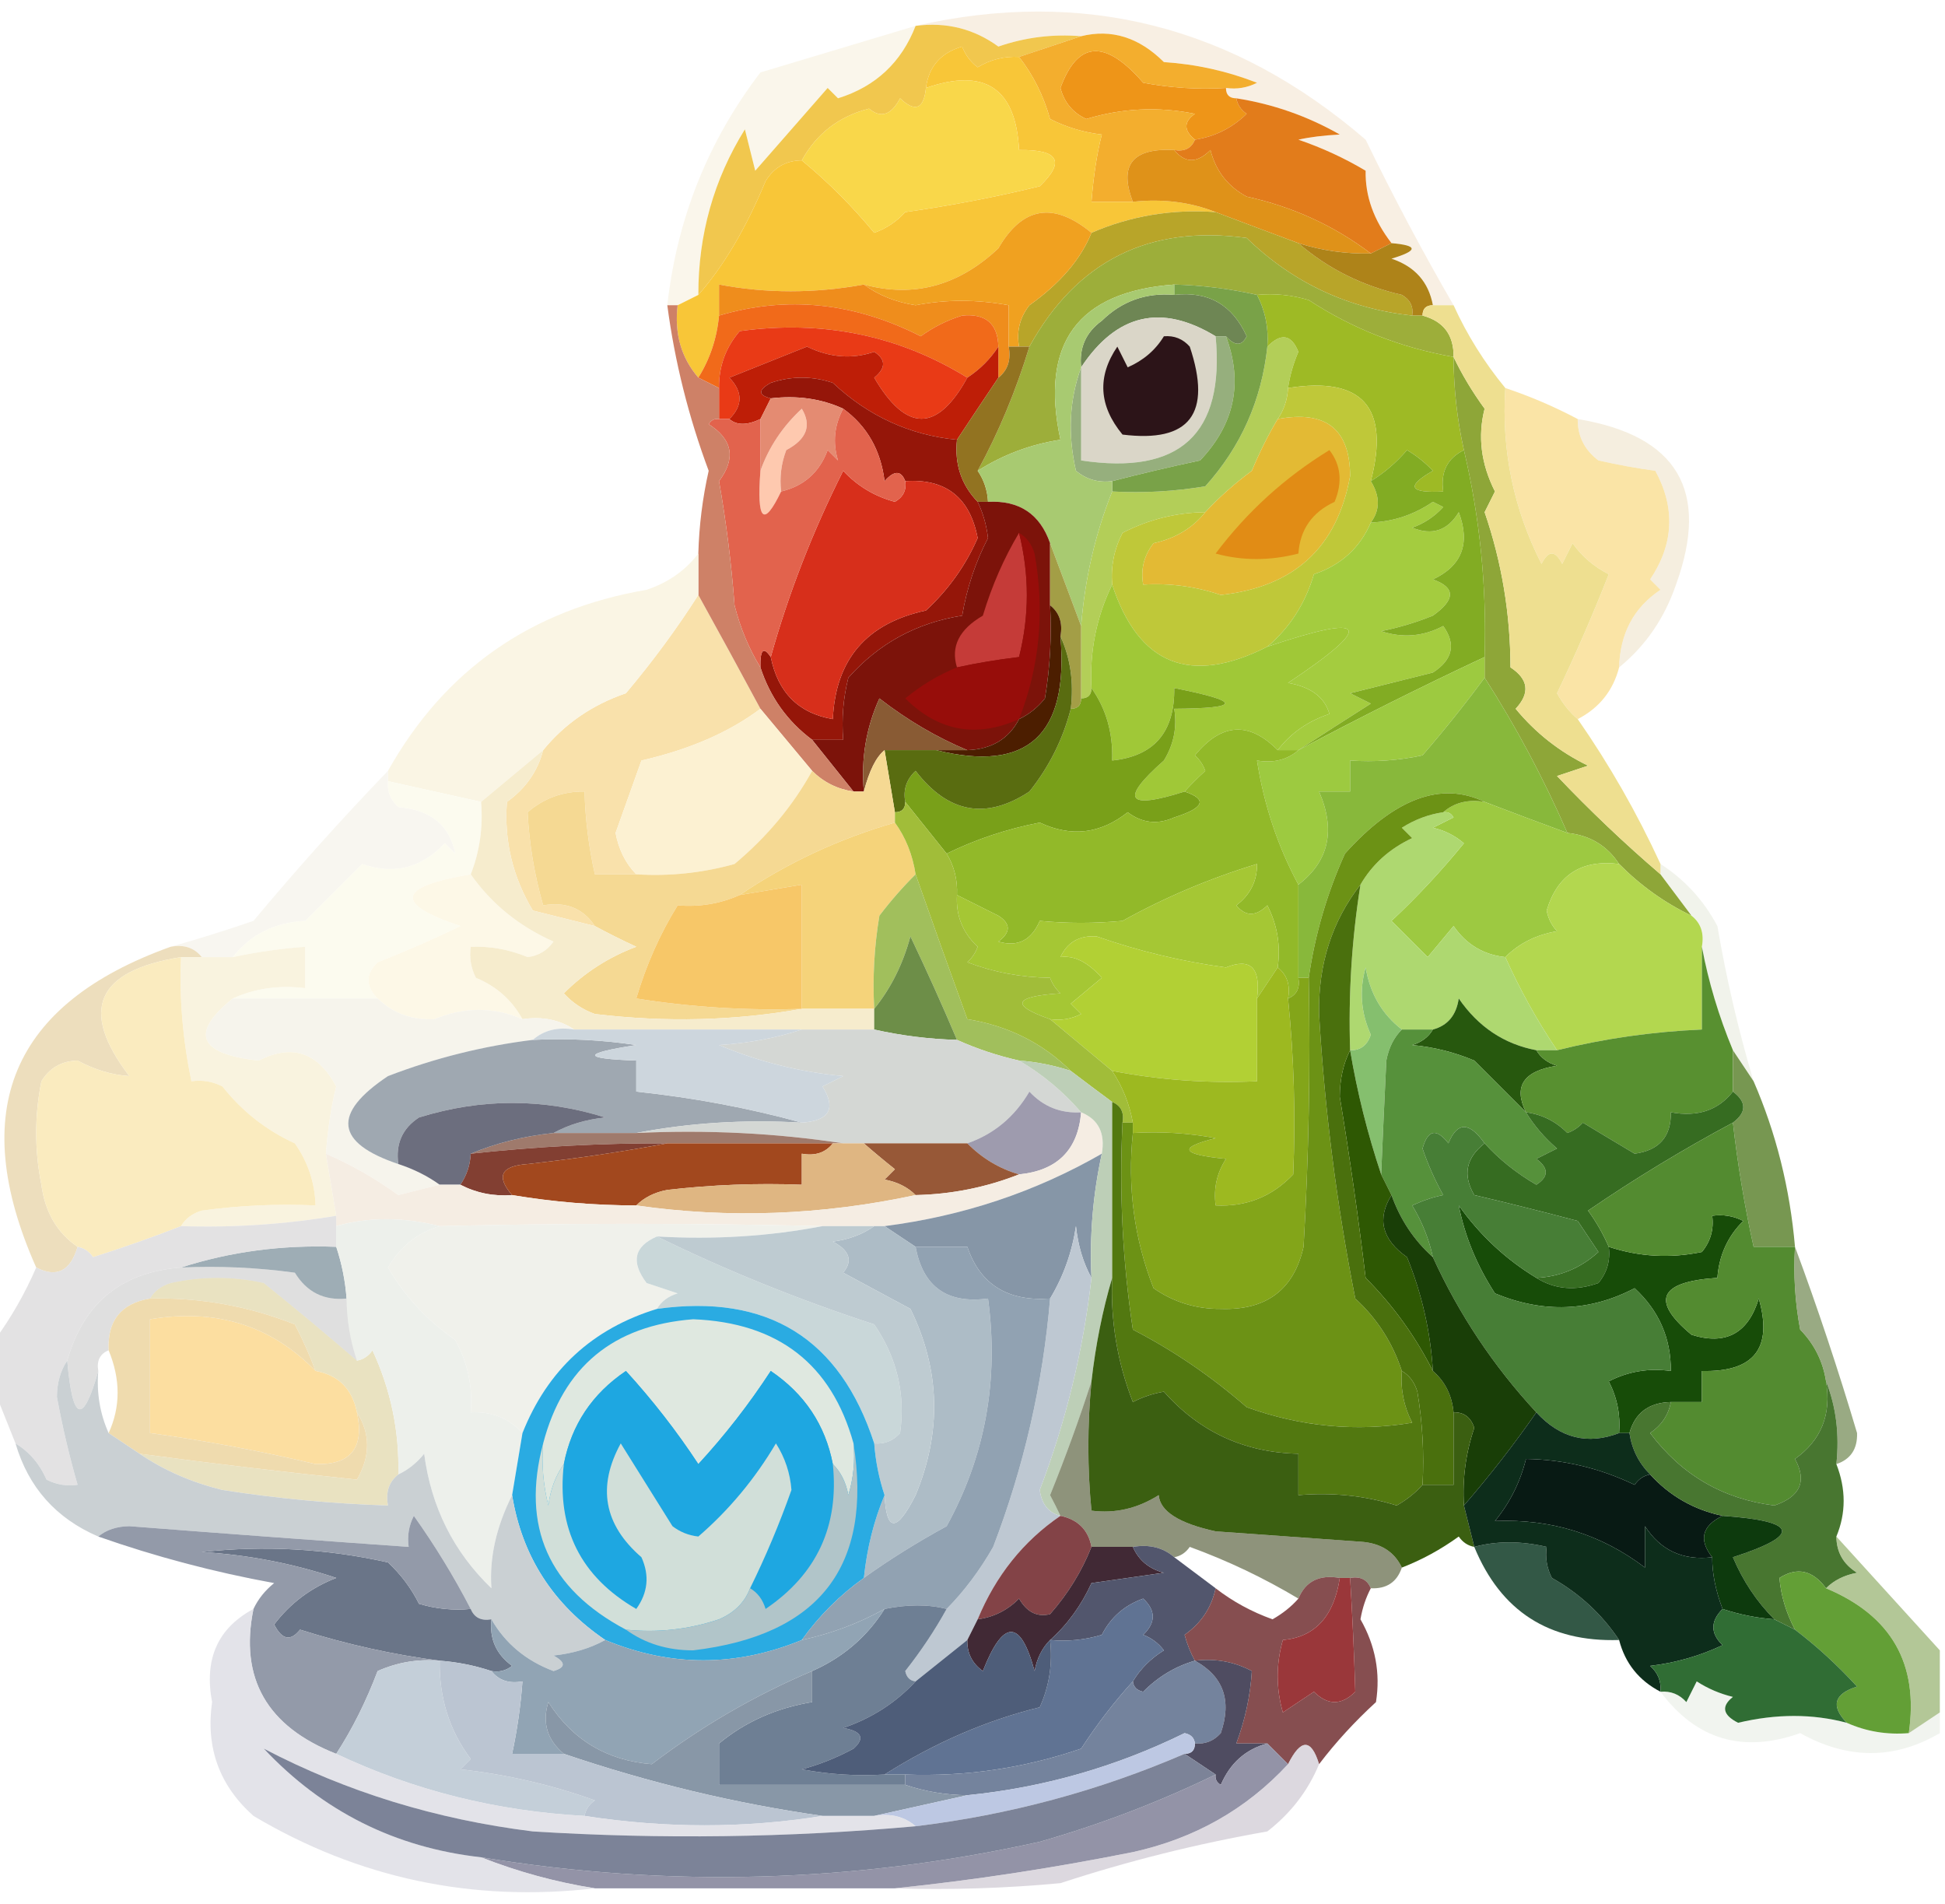 <?xml version="1.0" encoding="UTF-8"?>
<!DOCTYPE svg PUBLIC "-//W3C//DTD SVG 1.1//EN" "http://www.w3.org/Graphics/SVG/1.1/DTD/svg11.dtd">
<svg xmlns="http://www.w3.org/2000/svg" version="1.1" width="188px" height="184px" style="shape-rendering:geometricPrecision; text-rendering:geometricPrecision; image-rendering:optimizeQuality; fill-rule:evenodd; clip-rule:evenodd" xmlns:xlink="http://www.w3.org/1999/xlink">
<g><path style="opacity:1" fill="#ee9518" d="M 118.5,8.5 C 118.5,9.167 118.833,9.5 119.5,9.5C 119.611,10.117 119.944,10.617 120.5,11C 119.09,12.372 117.423,13.205 115.5,13.5C 114.402,12.603 114.402,11.77 115.5,11C 111.955,10.283 108.455,10.45 105,11.5C 103.699,10.902 102.865,9.902 102.5,8.5C 104.166,3.931 106.833,3.764 110.5,8C 113.146,8.497 115.813,8.664 118.5,8.5 Z"/></g>
<g><path style="opacity:1" fill="#f1c74e" d="M 88.5,2.5 C 91.466,2.11 94.132,2.777 96.5,4.5C 99.084,3.607 101.751,3.274 104.5,3.5C 102.5,4.167 100.5,4.833 98.5,5.5C 97.07,5.421 95.736,5.754 94.5,6.5C 93.808,5.975 93.308,5.308 93,4.5C 90.929,5.103 89.762,6.436 89.5,8.5C 89.294,10.549 88.461,10.883 87,9.5C 86.147,11.125 85.147,11.458 84,10.5C 81.099,11.237 78.933,12.903 77.5,15.5C 75.983,15.511 74.816,16.177 74,17.5C 72.105,22.062 69.939,25.729 67.5,28.5C 67.49,22.682 68.99,17.349 72,12.5C 72.333,13.833 72.667,15.167 73,16.5C 75.333,13.833 77.667,11.167 80,8.5C 80.333,8.833 80.667,9.167 81,9.5C 84.629,8.37 87.129,6.037 88.5,2.5 Z"/></g>
<g><path style="opacity:1" fill="#f3ae2e" d="M 118.5,8.5 C 115.813,8.664 113.146,8.497 110.5,8C 106.833,3.764 104.166,3.931 102.5,8.5C 102.865,9.902 103.699,10.902 105,11.5C 108.455,10.45 111.955,10.283 115.5,11C 114.402,11.77 114.402,12.603 115.5,13.5C 115.158,14.338 114.492,14.672 113.5,14.5C 109.464,14.282 108.13,15.949 109.5,19.5C 108.167,19.5 106.833,19.5 105.5,19.5C 105.699,16.989 106.032,14.822 106.5,13C 104.744,12.798 103.078,12.298 101.5,11.5C 100.871,9.259 99.871,7.259 98.5,5.5C 100.5,4.833 102.5,4.167 104.5,3.5C 107.427,2.775 110.094,3.609 112.5,6C 115.623,6.206 118.623,6.873 121.5,8C 120.552,8.483 119.552,8.649 118.5,8.5 Z"/></g>
<g><path style="opacity:0.196" fill="#dead72" d="M 140.5,29.5 C 139.833,29.5 139.167,29.5 138.5,29.5C 138.084,27.247 136.751,25.747 134.5,25C 137.097,24.221 137.097,23.721 134.5,23.5C 132.782,21.28 131.948,18.947 132,16.5C 129.948,15.277 127.781,14.277 125.5,13.5C 126.582,13.251 127.915,13.085 129.5,13C 126.368,11.218 123.035,10.052 119.5,9.5C 118.833,9.5 118.5,9.167 118.5,8.5C 119.552,8.649 120.552,8.483 121.5,8C 118.623,6.873 115.623,6.206 112.5,6C 110.094,3.609 107.427,2.775 104.5,3.5C 101.751,3.274 99.084,3.607 96.5,4.5C 94.132,2.777 91.466,2.11 88.5,2.5C 104.7,-1.183 119.2,2.484 132,13.5C 134.656,18.973 137.489,24.306 140.5,29.5 Z"/></g>
<g><path style="opacity:0.145" fill="#dec176" d="M 88.5,2.5 C 87.129,6.037 84.629,8.37 81,9.5C 80.667,9.167 80.333,8.833 80,8.5C 77.667,11.167 75.333,13.833 73,16.5C 72.667,15.167 72.333,13.833 72,12.5C 68.99,17.349 67.49,22.682 67.5,28.5C 66.833,28.833 66.167,29.167 65.5,29.5C 65.167,29.5 64.833,29.5 64.5,29.5C 65.437,21.133 68.437,13.633 73.5,7C 78.507,5.495 83.507,3.995 88.5,2.5 Z"/></g>
<g><path style="opacity:1" fill="#e27c1b" d="M 119.5,9.5 C 123.035,10.052 126.368,11.218 129.5,13C 127.915,13.085 126.582,13.251 125.5,13.5C 127.781,14.277 129.948,15.277 132,16.5C 131.948,18.947 132.782,21.28 134.5,23.5C 133.833,23.833 133.167,24.167 132.5,24.5C 128.955,21.812 124.955,19.979 120.5,19C 118.68,18.021 117.513,16.521 117,14.5C 115.708,15.791 114.542,15.791 113.5,14.5C 114.492,14.672 115.158,14.338 115.5,13.5C 117.423,13.205 119.09,12.372 120.5,11C 119.944,10.617 119.611,10.117 119.5,9.5 Z"/></g>
<g><path style="opacity:1" fill="#f8c638" d="M 98.5,5.5 C 99.871,7.259 100.871,9.259 101.5,11.5C 103.078,12.298 104.744,12.798 106.5,13C 106.032,14.822 105.699,16.989 105.5,19.5C 106.833,19.5 108.167,19.5 109.5,19.5C 112.385,19.194 115.052,19.527 117.5,20.5C 113.295,20.191 109.295,20.857 105.5,22.5C 101.831,19.468 98.831,19.968 96.5,24C 92.642,27.632 88.308,28.799 83.5,27.5C 78.734,28.365 74.067,28.365 69.5,27.5C 69.5,28.5 69.5,29.5 69.5,30.5C 69.296,32.685 68.63,34.685 67.5,36.5C 65.837,34.562 65.171,32.228 65.5,29.5C 66.167,29.167 66.833,28.833 67.5,28.5C 69.939,25.729 72.105,22.062 74,17.5C 74.816,16.177 75.983,15.511 77.5,15.5C 80.055,17.606 82.388,19.94 84.5,22.5C 85.672,22.081 86.672,21.415 87.5,20.5C 91.907,19.875 96.241,19.042 100.5,18C 102.994,15.607 102.327,14.44 98.5,14.5C 98.197,8.52 95.197,6.52 89.5,8.5C 89.762,6.436 90.929,5.103 93,4.5C 93.308,5.308 93.808,5.975 94.5,6.5C 95.736,5.754 97.07,5.421 98.5,5.5 Z"/></g>
<g><path style="opacity:1" fill="#f9d74a" d="M 77.5,15.5 C 78.933,12.903 81.099,11.237 84,10.5C 85.147,11.458 86.147,11.125 87,9.5C 88.461,10.883 89.294,10.549 89.5,8.5C 95.197,6.52 98.197,8.52 98.5,14.5C 102.327,14.44 102.994,15.607 100.5,18C 96.241,19.042 91.907,19.875 87.5,20.5C 86.672,21.415 85.672,22.081 84.5,22.5C 82.388,19.94 80.055,17.606 77.5,15.5 Z"/></g>
<g><path style="opacity:1" fill="#df9219" d="M 113.5,14.5 C 114.542,15.791 115.708,15.791 117,14.5C 117.513,16.521 118.68,18.021 120.5,19C 124.955,19.979 128.955,21.812 132.5,24.5C 130.097,24.552 127.764,24.219 125.5,23.5C 122.79,22.494 120.124,21.494 117.5,20.5C 115.052,19.527 112.385,19.194 109.5,19.5C 108.13,15.949 109.464,14.282 113.5,14.5 Z"/></g>
<g><path style="opacity:1" fill="#b8a529" d="M 117.5,20.5 C 120.124,21.494 122.79,22.494 125.5,23.5C 128.33,25.954 131.663,27.62 135.5,28.5C 136.298,28.957 136.631,29.624 136.5,30.5C 130.289,29.821 124.956,27.321 120.5,23C 111.083,21.709 104.083,25.209 99.5,33.5C 99.167,33.5 98.833,33.5 98.5,33.5C 98.238,32.022 98.571,30.689 99.5,29.5C 102.461,27.4 104.461,25.067 105.5,22.5C 109.295,20.857 113.295,20.191 117.5,20.5 Z"/></g>
<g><path style="opacity:1" fill="#ae8319" d="M 125.5,23.5 C 127.764,24.219 130.097,24.552 132.5,24.5C 133.167,24.167 133.833,23.833 134.5,23.5C 137.097,23.721 137.097,24.221 134.5,25C 136.751,25.747 138.084,27.247 138.5,29.5C 137.833,29.5 137.5,29.833 137.5,30.5C 137.167,30.5 136.833,30.5 136.5,30.5C 136.631,29.624 136.298,28.957 135.5,28.5C 131.663,27.62 128.33,25.954 125.5,23.5 Z"/></g>
<g><path style="opacity:1" fill="#ef8d1c" d="M 83.5,27.5 C 84.912,28.532 86.578,29.199 88.5,29.5C 91.412,28.931 94.412,28.931 97.5,29.5C 97.5,30.833 97.5,32.167 97.5,33.5C 97.737,34.791 97.404,35.791 96.5,36.5C 96.5,35.5 96.5,34.5 96.5,33.5C 96.441,31.278 95.275,30.278 93,30.5C 91.553,30.945 90.22,31.612 89,32.5C 82.551,29.224 76.051,28.557 69.5,30.5C 69.5,29.5 69.5,28.5 69.5,27.5C 74.067,28.365 78.734,28.365 83.5,27.5 Z"/></g>
<g><path style="opacity:1" fill="#f0a120" d="M 105.5,22.5 C 104.461,25.067 102.461,27.4 99.5,29.5C 98.571,30.689 98.238,32.022 98.5,33.5C 98.167,33.5 97.833,33.5 97.5,33.5C 97.5,32.167 97.5,30.833 97.5,29.5C 94.412,28.931 91.412,28.931 88.5,29.5C 86.578,29.199 84.912,28.532 83.5,27.5C 88.308,28.799 92.642,27.632 96.5,24C 98.831,19.968 101.831,19.468 105.5,22.5 Z"/></g>
<g><path style="opacity:1" fill="#6e8654" d="M 113.5,28.5 C 116.792,28.12 119.125,29.453 120.5,32.5C 120.03,33.463 119.363,33.463 118.5,32.5C 118.167,32.5 117.833,32.5 117.5,32.5C 112.262,29.32 107.929,30.32 104.5,35.5C 104.297,33.61 104.963,32.11 106.5,31C 108.441,29.097 110.774,28.264 113.5,28.5 Z"/></g>
<g><path style="opacity:1" fill="#dad6c8" d="M 117.5,32.5 C 118.387,41.942 114.054,45.942 104.5,44.5C 104.5,41.5 104.5,38.5 104.5,35.5C 107.929,30.32 112.262,29.32 117.5,32.5 Z"/></g>
<g><path style="opacity:1" fill="#f16a1a" d="M 96.5,33.5 C 95.728,34.694 94.728,35.694 93.5,36.5C 86.855,32.404 79.522,30.904 71.5,32C 70.139,33.584 69.472,35.418 69.5,37.5C 68.833,37.167 68.167,36.833 67.5,36.5C 68.63,34.685 69.296,32.685 69.5,30.5C 76.051,28.557 82.551,29.224 89,32.5C 90.22,31.612 91.553,30.945 93,30.5C 95.275,30.278 96.441,31.278 96.5,33.5 Z"/></g>
<g><path style="opacity:1" fill="#e93a16" d="M 93.5,36.5 C 90.593,41.791 87.593,41.791 84.5,36.5C 85.641,35.575 85.641,34.741 84.5,34C 82.377,34.733 80.21,34.566 78,33.5C 75.5,34.5 73,35.5 70.5,36.5C 71.807,37.865 71.807,39.198 70.5,40.5C 70.167,40.5 69.833,40.5 69.5,40.5C 69.5,39.5 69.5,38.5 69.5,37.5C 69.472,35.418 70.139,33.584 71.5,32C 79.522,30.904 86.855,32.404 93.5,36.5 Z"/></g>
<g><path style="opacity:1" fill="#9dae3a" d="M 136.5,30.5 C 136.833,30.5 137.167,30.5 137.5,30.5C 139.532,31.048 140.532,32.381 140.5,34.5C 135.411,33.606 130.744,31.773 126.5,29C 124.866,28.506 123.199,28.34 121.5,28.5C 118.873,27.908 116.206,27.575 113.5,27.5C 104.164,28.186 100.497,33.186 102.5,42.5C 99.62,42.94 96.954,43.94 94.5,45.5C 96.524,41.792 98.191,37.792 99.5,33.5C 104.083,25.209 111.083,21.709 120.5,23C 124.956,27.321 130.289,29.821 136.5,30.5 Z"/></g>
<g><path style="opacity:1" fill="#b3ce58" d="M 124.5,37.5 C 124.443,38.609 124.11,39.609 123.5,40.5C 122.59,42.019 121.757,43.685 121,45.5C 119.333,46.733 117.833,48.066 116.5,49.5C 113.679,49.539 111.012,50.205 108.5,51.5C 107.691,53.071 107.357,54.738 107.5,56.5C 105.977,59.635 105.31,62.968 105.5,66.5C 105.5,67.167 105.167,67.5 104.5,67.5C 104.5,65.167 104.5,62.833 104.5,60.5C 104.859,55.941 105.859,51.608 107.5,47.5C 110.518,47.665 113.518,47.498 116.5,47C 119.944,43.176 121.944,38.676 122.5,33.5C 123.824,32.15 124.824,32.317 125.5,34C 125.011,35.139 124.678,36.305 124.5,37.5 Z"/></g>
<g><path style="opacity:1" fill="#2c1418" d="M 112.5,32.5 C 113.496,32.414 114.329,32.748 115,33.5C 117.168,39.979 115.001,42.812 108.5,42C 106.203,39.221 106.036,36.388 108,33.5C 108.333,34.167 108.667,34.833 109,35.5C 110.518,34.837 111.685,33.837 112.5,32.5 Z"/></g>
<g><path style="opacity:1" fill="#fec9af" d="M 75.5,47.5 C 73.804,51.022 73.138,50.356 73.5,45.5C 74.314,43.219 75.648,41.219 77.5,39.5C 78.476,41.123 77.976,42.457 76,43.5C 75.51,44.793 75.343,46.127 75.5,47.5 Z"/></g>
<g><path style="opacity:1" fill="#be1e07" d="M 93.5,36.5 C 94.728,35.694 95.728,34.694 96.5,33.5C 96.5,34.5 96.5,35.5 96.5,36.5C 95.18,38.463 93.847,40.463 92.5,42.5C 87.941,42.056 83.941,40.223 80.5,37C 78.5,36.333 76.5,36.333 74.5,37C 73.262,37.69 73.262,38.19 74.5,38.5C 74.167,39.167 73.833,39.833 73.5,40.5C 72.202,41.116 71.202,41.116 70.5,40.5C 71.807,39.198 71.807,37.865 70.5,36.5C 73,35.5 75.5,34.5 78,33.5C 80.21,34.566 82.377,34.733 84.5,34C 85.641,34.741 85.641,35.575 84.5,36.5C 87.593,41.791 90.593,41.791 93.5,36.5 Z"/></g>
<g><path style="opacity:1" fill="#9eba25" d="M 121.5,28.5 C 123.199,28.34 124.866,28.506 126.5,29C 130.744,31.773 135.411,33.606 140.5,34.5C 140.508,37.545 140.841,40.545 141.5,43.5C 139.896,44.287 139.229,45.62 139.5,47.5C 136.203,47.671 135.869,47.005 138.5,45.5C 137.758,44.713 136.925,44.047 136,43.5C 134.961,44.71 133.794,45.71 132.5,46.5C 134.356,39.359 131.689,36.359 124.5,37.5C 124.678,36.305 125.011,35.139 125.5,34C 124.824,32.317 123.824,32.15 122.5,33.5C 122.634,31.709 122.301,30.042 121.5,28.5 Z"/></g>
<g><path style="opacity:1" fill="#951609" d="M 92.5,42.5 C 92.252,44.858 92.919,46.858 94.5,48.5C 95.018,49.577 95.352,50.744 95.5,52C 94.291,54.319 93.458,56.819 93,59.5C 88.602,60.186 84.935,62.186 82,65.5C 81.504,67.473 81.338,69.473 81.5,71.5C 80.5,71.5 79.5,71.5 78.5,71.5C 76.1,69.704 74.433,67.37 73.5,64.5C 73.461,62.776 73.794,62.443 74.5,63.5C 75.192,66.935 77.192,68.935 80.5,69.5C 80.761,63.734 83.761,60.234 89.5,59C 91.663,57.002 93.33,54.668 94.5,52C 93.747,48.074 91.413,46.24 87.5,46.5C 87.095,45.45 86.429,45.45 85.5,46.5C 85.13,43.498 83.797,41.165 81.5,39.5C 79.393,38.532 77.059,38.198 74.5,38.5C 73.262,38.19 73.262,37.69 74.5,37C 76.5,36.333 78.5,36.333 80.5,37C 83.941,40.223 87.941,42.056 92.5,42.5 Z"/></g>
<g><path style="opacity:1" fill="#927321" d="M 97.5,33.5 C 97.833,33.5 98.167,33.5 98.5,33.5C 98.833,33.5 99.167,33.5 99.5,33.5C 98.191,37.792 96.524,41.792 94.5,45.5C 95.11,46.391 95.443,47.391 95.5,48.5C 95.167,48.5 94.833,48.5 94.5,48.5C 92.919,46.858 92.252,44.858 92.5,42.5C 93.847,40.463 95.18,38.463 96.5,36.5C 97.404,35.791 97.737,34.791 97.5,33.5 Z"/></g>
<g><path style="opacity:1" fill="#e48b72" d="M 74.5,38.5 C 77.059,38.198 79.393,38.532 81.5,39.5C 80.641,41.106 80.474,42.773 81,44.5C 80.667,44.167 80.333,43.833 80,43.5C 79.208,45.644 77.708,46.977 75.5,47.5C 75.343,46.127 75.51,44.793 76,43.5C 77.976,42.457 78.476,41.123 77.5,39.5C 75.648,41.219 74.314,43.219 73.5,45.5C 73.5,43.833 73.5,42.167 73.5,40.5C 73.833,39.833 74.167,39.167 74.5,38.5 Z"/></g>
<g><path style="opacity:1" fill="#96af7d" d="M 117.5,32.5 C 117.833,32.5 118.167,32.5 118.5,32.5C 120.169,36.989 119.335,40.989 116,44.5C 113.061,45.128 110.228,45.795 107.5,46.5C 106.178,46.67 105.011,46.337 104,45.5C 103.192,41.973 103.359,38.64 104.5,35.5C 104.5,38.5 104.5,41.5 104.5,44.5C 114.054,45.942 118.387,41.942 117.5,32.5 Z"/></g>
<g><path style="opacity:1" fill="#79a248" d="M 113.5,28.5 C 113.5,28.167 113.5,27.833 113.5,27.5C 116.206,27.575 118.873,27.908 121.5,28.5C 122.301,30.042 122.634,31.709 122.5,33.5C 121.944,38.676 119.944,43.176 116.5,47C 113.518,47.498 110.518,47.665 107.5,47.5C 107.5,47.167 107.5,46.833 107.5,46.5C 110.228,45.795 113.061,45.128 116,44.5C 119.335,40.989 120.169,36.989 118.5,32.5C 119.363,33.463 120.03,33.463 120.5,32.5C 119.125,29.453 116.792,28.12 113.5,28.5 Z"/></g>
<g><path style="opacity:1" fill="#fae4a6" d="M 145.5,37.5 C 147.915,38.305 150.249,39.305 152.5,40.5C 152.48,42.143 153.147,43.476 154.5,44.5C 156.353,44.92 158.187,45.253 160,45.5C 161.952,49.083 161.786,52.583 159.5,56C 159.833,56.333 160.167,56.667 160.5,57C 157.922,58.716 156.589,61.216 156.5,64.5C 155.92,66.749 154.587,68.415 152.5,69.5C 151.722,68.844 151.056,68.011 150.5,67C 152.304,63.225 153.971,59.392 155.5,55.5C 154.066,54.77 152.9,53.77 152,52.5C 151.667,53.167 151.333,53.833 151,54.5C 150.333,53.167 149.667,53.167 149,54.5C 146.288,49.169 145.121,43.503 145.5,37.5 Z"/></g>
<g><path style="opacity:0.445" fill="#e8d8b7" d="M 152.5,40.5 C 162.125,42.09 165.291,47.423 162,56.5C 160.884,59.756 159.051,62.422 156.5,64.5C 156.589,61.216 157.922,58.716 160.5,57C 160.167,56.667 159.833,56.333 159.5,56C 161.786,52.583 161.952,49.083 160,45.5C 158.187,45.253 156.353,44.92 154.5,44.5C 153.147,43.476 152.48,42.143 152.5,40.5 Z"/></g>
<g><path style="opacity:1" fill="#d72f1b" d="M 87.5,46.5 C 91.413,46.24 93.747,48.074 94.5,52C 93.33,54.668 91.663,57.002 89.5,59C 83.761,60.234 80.761,63.734 80.5,69.5C 77.192,68.935 75.192,66.935 74.5,63.5C 76.211,57.38 78.544,51.38 81.5,45.5C 82.88,46.976 84.547,47.976 86.5,48.5C 87.297,48.043 87.631,47.376 87.5,46.5 Z"/></g>
<g><path style="opacity:1" fill="#a8ca71" d="M 113.5,27.5 C 113.5,27.833 113.5,28.167 113.5,28.5C 110.774,28.264 108.441,29.097 106.5,31C 104.963,32.11 104.297,33.61 104.5,35.5C 103.359,38.64 103.192,41.973 104,45.5C 105.011,46.337 106.178,46.67 107.5,46.5C 107.5,46.833 107.5,47.167 107.5,47.5C 105.859,51.608 104.859,55.941 104.5,60.5C 103.5,57.833 102.5,55.167 101.5,52.5C 100.522,49.675 98.522,48.342 95.5,48.5C 95.443,47.391 95.11,46.391 94.5,45.5C 96.954,43.94 99.62,42.94 102.5,42.5C 100.497,33.186 104.164,28.186 113.5,27.5 Z"/></g>
<g><path style="opacity:1" fill="#e3ba34" d="M 123.5,40.5 C 128.146,39.629 130.479,41.462 130.5,46C 129.264,52.899 125.098,56.732 118,57.5C 115.566,56.678 113.066,56.344 110.5,56.5C 110.238,55.022 110.571,53.689 111.5,52.5C 113.598,52.043 115.264,51.043 116.5,49.5C 117.833,48.066 119.333,46.733 121,45.5C 121.757,43.685 122.59,42.019 123.5,40.5 Z"/></g>
<g><path style="opacity:1" fill="#e18c15" d="M 128.5,43.5 C 129.613,44.946 129.78,46.613 129,48.5C 126.828,49.509 125.662,51.176 125.5,53.5C 122.756,54.205 120.089,54.205 117.5,53.5C 120.537,49.463 124.203,46.13 128.5,43.5 Z"/></g>
<g><path style="opacity:1" fill="#e2634d" d="M 81.5,39.5 C 83.797,41.165 85.13,43.498 85.5,46.5C 86.429,45.45 87.095,45.45 87.5,46.5C 87.631,47.376 87.297,48.043 86.5,48.5C 84.547,47.976 82.88,46.976 81.5,45.5C 78.544,51.38 76.211,57.38 74.5,63.5C 73.794,62.443 73.461,62.776 73.5,64.5C 72.4,62.723 71.566,60.723 71,58.5C 70.697,54.471 70.197,50.471 69.5,46.5C 71.149,44.301 70.816,42.468 68.5,41C 68.728,40.601 69.062,40.435 69.5,40.5C 69.833,40.5 70.167,40.5 70.5,40.5C 71.202,41.116 72.202,41.116 73.5,40.5C 73.5,42.167 73.5,43.833 73.5,45.5C 73.138,50.356 73.804,51.022 75.5,47.5C 77.708,46.977 79.208,45.644 80,43.5C 80.333,43.833 80.667,44.167 81,44.5C 80.474,42.773 80.641,41.106 81.5,39.5 Z"/></g>
<g><path style="opacity:1" fill="#8ea638" d="M 140.5,34.5 C 141.304,36.189 142.304,37.855 143.5,39.5C 142.819,42.169 143.152,44.835 144.5,47.5C 144.167,48.167 143.833,48.833 143.5,49.5C 145.155,54.316 145.988,59.316 146,64.5C 147.744,65.649 147.911,66.983 146.5,68.5C 148.421,70.837 150.754,72.671 153.5,74C 152.5,74.333 151.5,74.667 150.5,75C 153.676,78.343 157.009,81.51 160.5,84.5C 161.5,85.833 162.5,87.167 163.5,88.5C 160.92,87.265 158.587,85.599 156.5,83.5C 155.33,81.722 153.664,80.722 151.5,80.5C 149.204,75.23 146.538,70.23 143.5,65.5C 143.5,64.833 143.5,64.167 143.5,63.5C 143.713,56.721 143.047,50.054 141.5,43.5C 140.841,40.545 140.508,37.545 140.5,34.5 Z"/></g>
<g><path style="opacity:1" fill="#eedf90" d="M 137.5,30.5 C 137.5,29.833 137.833,29.5 138.5,29.5C 139.167,29.5 139.833,29.5 140.5,29.5C 141.794,32.354 143.461,35.021 145.5,37.5C 145.121,43.503 146.288,49.169 149,54.5C 149.667,53.167 150.333,53.167 151,54.5C 151.333,53.833 151.667,53.167 152,52.5C 152.9,53.77 154.066,54.77 155.5,55.5C 153.971,59.392 152.304,63.225 150.5,67C 151.056,68.011 151.722,68.844 152.5,69.5C 155.567,73.909 158.233,78.576 160.5,83.5C 160.5,83.833 160.5,84.167 160.5,84.5C 157.009,81.51 153.676,78.343 150.5,75C 151.5,74.667 152.5,74.333 153.5,74C 150.754,72.671 148.421,70.837 146.5,68.5C 147.911,66.983 147.744,65.649 146,64.5C 145.988,59.316 145.155,54.316 143.5,49.5C 143.833,48.833 144.167,48.167 144.5,47.5C 143.152,44.835 142.819,42.169 143.5,39.5C 142.304,37.855 141.304,36.189 140.5,34.5C 140.532,32.381 139.532,31.048 137.5,30.5 Z"/></g>
<g><path style="opacity:1" fill="#7c130a" d="M 94.5,48.5 C 94.833,48.5 95.167,48.5 95.5,48.5C 98.522,48.342 100.522,49.675 101.5,52.5C 101.5,54.5 101.5,56.5 101.5,58.5C 101.665,61.518 101.498,64.518 101,67.5C 100.292,68.38 99.458,69.047 98.5,69.5C 97.514,71.408 95.848,72.408 93.5,72.5C 90.516,71.252 87.682,69.585 85,67.5C 83.711,70.351 83.211,73.351 83.5,76.5C 83.167,76.5 82.833,76.5 82.5,76.5C 81.167,74.833 79.833,73.167 78.5,71.5C 79.5,71.5 80.5,71.5 81.5,71.5C 81.338,69.473 81.504,67.473 82,65.5C 84.935,62.186 88.602,60.186 93,59.5C 93.458,56.819 94.291,54.319 95.5,52C 95.352,50.744 95.018,49.577 94.5,48.5 Z"/></g>
<g><path style="opacity:1" fill="#c53b38" d="M 98.5,51.5 C 99.505,55.521 99.505,59.521 98.5,63.5C 96.45,63.744 94.45,64.077 92.5,64.5C 91.876,62.495 92.71,60.828 95,59.5C 95.875,56.599 97.042,53.932 98.5,51.5 Z"/></g>
<g><path style="opacity:1" fill="#bfc839" d="M 132.5,46.5 C 133.405,47.964 133.405,49.298 132.5,50.5C 131.445,52.957 129.612,54.623 127,55.5C 126.16,58.341 124.66,60.675 122.5,62.5C 115.053,66.27 110.053,64.27 107.5,56.5C 107.357,54.738 107.691,53.071 108.5,51.5C 111.012,50.205 113.679,49.539 116.5,49.5C 115.264,51.043 113.598,52.043 111.5,52.5C 110.571,53.689 110.238,55.022 110.5,56.5C 113.066,56.344 115.566,56.678 118,57.5C 125.098,56.732 129.264,52.899 130.5,46C 130.479,41.462 128.146,39.629 123.5,40.5C 124.11,39.609 124.443,38.609 124.5,37.5C 131.689,36.359 134.356,39.359 132.5,46.5 Z"/></g>
<g><path style="opacity:1" fill="#a4cc3f" d="M 125.5,72.5 C 124.833,72.5 124.167,72.5 123.5,72.5C 124.749,70.864 126.416,69.697 128.5,69C 128.048,67.388 126.715,66.388 124.5,66C 132.943,60.374 132.277,59.208 122.5,62.5C 124.66,60.675 126.16,58.341 127,55.5C 129.612,54.623 131.445,52.957 132.5,50.5C 134.677,50.414 136.677,49.747 138.5,48.5C 138.833,48.667 139.167,48.833 139.5,49C 138.672,49.915 137.672,50.581 136.5,51C 138.433,51.783 139.933,51.283 141,49.5C 142.14,52.528 141.306,54.695 138.5,56C 140.701,56.777 140.701,57.944 138.5,59.5C 136.885,60.154 135.218,60.654 133.5,61C 135.568,61.687 137.568,61.52 139.5,60.5C 140.754,62.259 140.421,63.759 138.5,65C 135.833,65.667 133.167,66.333 130.5,67C 131.167,67.333 131.833,67.667 132.5,68C 130.102,69.524 127.769,71.024 125.5,72.5 Z"/></g>
<g><path style="opacity:1" fill="#82ac23" d="M 141.5,43.5 C 143.047,50.054 143.713,56.721 143.5,63.5C 137.381,66.364 131.381,69.364 125.5,72.5C 127.769,71.024 130.102,69.524 132.5,68C 131.833,67.667 131.167,67.333 130.5,67C 133.167,66.333 135.833,65.667 138.5,65C 140.421,63.759 140.754,62.259 139.5,60.5C 137.568,61.52 135.568,61.687 133.5,61C 135.218,60.654 136.885,60.154 138.5,59.5C 140.701,57.944 140.701,56.777 138.5,56C 141.306,54.695 142.14,52.528 141,49.5C 139.933,51.283 138.433,51.783 136.5,51C 137.672,50.581 138.672,49.915 139.5,49C 139.167,48.833 138.833,48.667 138.5,48.5C 136.677,49.747 134.677,50.414 132.5,50.5C 133.405,49.298 133.405,47.964 132.5,46.5C 133.794,45.71 134.961,44.71 136,43.5C 136.925,44.047 137.758,44.713 138.5,45.5C 135.869,47.005 136.203,47.671 139.5,47.5C 139.229,45.62 139.896,44.287 141.5,43.5 Z"/></g>
<g><path style="opacity:1" fill="#a39e46" d="M 101.5,52.5 C 102.5,55.167 103.5,57.833 104.5,60.5C 104.5,62.833 104.5,65.167 104.5,67.5C 104.5,68.167 104.167,68.5 103.5,68.5C 103.802,65.941 103.468,63.607 102.5,61.5C 102.737,60.209 102.404,59.209 101.5,58.5C 101.5,56.5 101.5,54.5 101.5,52.5 Z"/></g>
<g><path style="opacity:1" fill="#f9e1ab" d="M 67.5,57.5 C 69.488,61.091 71.488,64.758 73.5,68.5C 70.478,70.771 66.645,72.438 62,73.5C 61.17,75.828 60.337,78.162 59.5,80.5C 59.803,82.114 60.469,83.448 61.5,84.5C 60.167,84.5 58.833,84.5 57.5,84.5C 56.908,81.873 56.575,79.206 56.5,76.5C 54.418,76.472 52.584,77.139 51,78.5C 51.145,81.514 51.645,84.514 52.5,87.5C 54.698,87.12 56.365,87.787 57.5,89.5C 55.518,89.005 53.518,88.505 51.5,88C 49.547,84.735 48.713,81.235 49,77.5C 50.802,76.211 51.969,74.544 52.5,72.5C 54.574,69.951 57.241,68.117 60.5,67C 63.083,63.932 65.416,60.765 67.5,57.5 Z"/></g>
<g><path style="opacity:1" fill="#ce8167" d="M 64.5,29.5 C 64.833,29.5 65.167,29.5 65.5,29.5C 65.171,32.228 65.837,34.562 67.5,36.5C 68.167,36.833 68.833,37.167 69.5,37.5C 69.5,38.5 69.5,39.5 69.5,40.5C 69.062,40.435 68.728,40.601 68.5,41C 70.816,42.468 71.149,44.301 69.5,46.5C 70.197,50.471 70.697,54.471 71,58.5C 71.566,60.723 72.4,62.723 73.5,64.5C 74.433,67.37 76.1,69.704 78.5,71.5C 79.833,73.167 81.167,74.833 82.5,76.5C 80.938,76.267 79.605,75.6 78.5,74.5C 76.833,72.5 75.167,70.5 73.5,68.5C 71.488,64.758 69.488,61.091 67.5,57.5C 67.5,56.167 67.5,54.833 67.5,53.5C 67.572,50.807 67.905,48.14 68.5,45.5C 66.555,40.291 65.222,34.957 64.5,29.5 Z"/></g>
<g><path style="opacity:1" fill="#970d0a" d="M 98.5,51.5 C 99.222,51.917 99.722,52.584 100,53.5C 100.996,59.08 100.496,64.413 98.5,69.5C 94.382,71.35 90.715,70.683 87.5,67.5C 89.029,66.237 90.695,65.237 92.5,64.5C 94.45,64.077 96.45,63.744 98.5,63.5C 99.505,59.521 99.505,55.521 98.5,51.5 Z"/></g>
<g><path style="opacity:1" fill="#faf5e4" d="M 67.5,53.5 C 67.5,54.833 67.5,56.167 67.5,57.5C 65.416,60.765 63.083,63.932 60.5,67C 57.241,68.117 54.574,69.951 52.5,72.5C 50.5,74.167 48.5,75.833 46.5,77.5C 43.5,76.833 40.5,76.167 37.5,75.5C 37.5,75.167 37.5,74.833 37.5,74.5C 42.974,64.749 51.307,58.916 62.5,57C 64.584,56.303 66.251,55.136 67.5,53.5 Z"/></g>
<g><path style="opacity:1" fill="#4c1e00" d="M 101.5,58.5 C 102.404,59.209 102.737,60.209 102.5,61.5C 103.321,71.029 99.321,74.695 90.5,72.5C 91.5,72.5 92.5,72.5 93.5,72.5C 95.848,72.408 97.514,71.408 98.5,69.5C 99.458,69.047 100.292,68.38 101,67.5C 101.498,64.518 101.665,61.518 101.5,58.5 Z"/></g>
<g><path style="opacity:1" fill="#a0c837" d="M 107.5,56.5 C 110.053,64.27 115.053,66.27 122.5,62.5C 132.277,59.208 132.943,60.374 124.5,66C 126.715,66.388 128.048,67.388 128.5,69C 126.416,69.697 124.749,70.864 123.5,72.5C 120.731,69.695 118.064,69.862 115.5,73C 115.957,73.414 116.291,73.914 116.5,74.5C 115.757,75.182 115.091,75.849 114.5,76.5C 108.882,78.287 108.215,77.287 112.5,73.5C 113.452,71.955 113.785,70.288 113.5,68.5C 120.043,68.457 120.043,67.79 113.5,66.5C 113.558,70.747 111.558,73.08 107.5,73.5C 107.59,70.848 106.924,68.514 105.5,66.5C 105.31,62.968 105.977,59.635 107.5,56.5 Z"/></g>
<g><path style="opacity:1" fill="#895b34" d="M 93.5,72.5 C 92.5,72.5 91.5,72.5 90.5,72.5C 88.833,72.5 87.167,72.5 85.5,72.5C 84.684,73.157 84.017,74.49 83.5,76.5C 83.211,73.351 83.711,70.351 85,67.5C 87.682,69.585 90.516,71.252 93.5,72.5 Z"/></g>
<g><path style="opacity:1" fill="#79a019" d="M 105.5,66.5 C 106.924,68.514 107.59,70.848 107.5,73.5C 111.558,73.08 113.558,70.747 113.5,66.5C 120.043,67.79 120.043,68.457 113.5,68.5C 113.785,70.288 113.452,71.955 112.5,73.5C 108.215,77.287 108.882,78.287 114.5,76.5C 116.735,77.248 116.402,78.081 113.5,79C 111.888,79.72 110.388,79.554 109,78.5C 106.366,80.594 103.533,80.927 100.5,79.5C 97.318,80.116 94.318,81.116 91.5,82.5C 90.167,80.833 88.833,79.167 87.5,77.5C 87.281,76.325 87.614,75.325 88.5,74.5C 91.643,78.593 95.309,79.26 99.5,76.5C 101.405,74.116 102.739,71.45 103.5,68.5C 104.167,68.5 104.5,68.167 104.5,67.5C 105.167,67.5 105.5,67.167 105.5,66.5 Z"/></g>
<g><path style="opacity:1" fill="#fcf1d2" d="M 73.5,68.5 C 75.167,70.5 76.833,72.5 78.5,74.5C 76.635,77.88 74.135,80.88 71,83.5C 67.895,84.367 64.728,84.701 61.5,84.5C 60.469,83.448 59.803,82.114 59.5,80.5C 60.337,78.162 61.17,75.828 62,73.5C 66.645,72.438 70.478,70.771 73.5,68.5 Z"/></g>
<g><path style="opacity:1" fill="#9dca40" d="M 143.5,63.5 C 143.5,64.167 143.5,64.833 143.5,65.5C 141.639,68.022 139.639,70.522 137.5,73C 135.19,73.497 132.857,73.663 130.5,73.5C 130.5,74.5 130.5,75.5 130.5,76.5C 129.5,76.5 128.5,76.5 127.5,76.5C 129.116,80.24 128.449,83.24 125.5,85.5C 123.51,81.809 122.177,77.809 121.5,73.5C 123.099,73.768 124.432,73.434 125.5,72.5C 131.381,69.364 137.381,66.364 143.5,63.5 Z"/></g>
<g><path style="opacity:1" fill="#596c10" d="M 102.5,61.5 C 103.468,63.607 103.802,65.941 103.5,68.5C 102.739,71.45 101.405,74.116 99.5,76.5C 95.309,79.26 91.643,78.593 88.5,74.5C 87.614,75.325 87.281,76.325 87.5,77.5C 87.5,78.167 87.167,78.5 86.5,78.5C 86.167,76.5 85.833,74.5 85.5,72.5C 87.167,72.5 88.833,72.5 90.5,72.5C 99.321,74.695 103.321,71.029 102.5,61.5 Z"/></g>
<g><path style="opacity:1" fill="#88b83b" d="M 143.5,65.5 C 146.538,70.23 149.204,75.23 151.5,80.5C 148.743,79.488 146.076,78.488 143.5,77.5C 139.314,75.481 134.814,77.148 130,82.5C 128.265,86.345 127.099,90.345 126.5,94.5C 126.167,94.5 125.833,94.5 125.5,94.5C 125.5,91.5 125.5,88.5 125.5,85.5C 128.449,83.24 129.116,80.24 127.5,76.5C 128.5,76.5 129.5,76.5 130.5,76.5C 130.5,75.5 130.5,74.5 130.5,73.5C 132.857,73.663 135.19,73.497 137.5,73C 139.639,70.522 141.639,68.022 143.5,65.5 Z"/></g>
<g><path style="opacity:0.99" fill="#f8f6f0" d="M 37.5,74.5 C 37.5,74.833 37.5,75.167 37.5,75.5C 37.414,76.496 37.748,77.329 38.5,78C 41.647,78.274 43.481,79.774 44,82.5C 43.667,82.167 43.333,81.833 43,81.5C 40.711,83.906 38.044,84.572 35,83.5C 33.194,85.306 31.36,87.14 29.5,89C 26.558,89.144 24.224,90.311 22.5,92.5C 21.5,92.5 20.5,92.5 19.5,92.5C 18.791,91.596 17.791,91.263 16.5,91.5C 19.083,90.776 21.749,89.943 24.5,89C 28.699,83.972 33.032,79.139 37.5,74.5 Z"/></g>
<g><path style="opacity:1" fill="#fcfbef" d="M 37.5,75.5 C 40.5,76.167 43.5,76.833 46.5,77.5C 46.702,79.95 46.369,82.283 45.5,84.5C 38.374,85.684 38.041,87.351 44.5,89.5C 41.885,90.762 39.218,91.928 36.5,93C 35.316,94.145 35.316,95.312 36.5,96.5C 31.833,96.5 27.167,96.5 22.5,96.5C 24.607,95.532 26.941,95.198 29.5,95.5C 29.5,94.167 29.5,92.833 29.5,91.5C 27.139,91.674 24.806,92.007 22.5,92.5C 24.224,90.311 26.558,89.144 29.5,89C 31.36,87.14 33.194,85.306 35,83.5C 38.044,84.572 40.711,83.906 43,81.5C 43.333,81.833 43.667,82.167 44,82.5C 43.481,79.774 41.647,78.274 38.5,78C 37.748,77.329 37.414,76.496 37.5,75.5 Z"/></g>
<g><path style="opacity:1" fill="#f5d993" d="M 85.5,72.5 C 85.833,74.5 86.167,76.5 86.5,78.5C 86.5,78.833 86.5,79.167 86.5,79.5C 81.085,81.063 76.085,83.396 71.5,86.5C 69.621,87.341 67.621,87.675 65.5,87.5C 63.799,90.244 62.466,93.244 61.5,96.5C 66.787,97.342 72.12,97.676 77.5,97.5C 71.013,98.654 64.346,98.821 57.5,98C 56.328,97.581 55.328,96.915 54.5,96C 56.503,93.998 58.836,92.498 61.5,91.5C 60.051,90.828 58.718,90.161 57.5,89.5C 56.365,87.787 54.698,87.12 52.5,87.5C 51.645,84.514 51.145,81.514 51,78.5C 52.584,77.139 54.418,76.472 56.5,76.5C 56.575,79.206 56.908,81.873 57.5,84.5C 58.833,84.5 60.167,84.5 61.5,84.5C 64.728,84.701 67.895,84.367 71,83.5C 74.135,80.88 76.635,77.88 78.5,74.5C 79.605,75.6 80.938,76.267 82.5,76.5C 82.833,76.5 83.167,76.5 83.5,76.5C 84.017,74.49 84.684,73.157 85.5,72.5 Z"/></g>
<g><path style="opacity:1" fill="#92b929" d="M 123.5,72.5 C 124.167,72.5 124.833,72.5 125.5,72.5C 124.432,73.434 123.099,73.768 121.5,73.5C 122.177,77.809 123.51,81.809 125.5,85.5C 125.5,88.5 125.5,91.5 125.5,94.5C 125.672,95.492 125.338,96.158 124.5,96.5C 124.737,95.209 124.404,94.209 123.5,93.5C 123.799,91.396 123.466,89.396 122.5,87.5C 121.391,88.59 120.391,88.59 119.5,87.5C 120.853,86.476 121.52,85.143 121.5,83.5C 116.946,84.884 112.612,86.717 108.5,89C 105.8,89.253 103.133,89.253 100.5,89C 99.687,90.885 98.353,91.551 96.5,91C 97.711,90.107 97.711,89.274 96.5,88.5C 95.14,87.82 93.807,87.153 92.5,86.5C 92.567,85.041 92.234,83.708 91.5,82.5C 94.318,81.116 97.318,80.116 100.5,79.5C 103.533,80.927 106.366,80.594 109,78.5C 110.388,79.554 111.888,79.72 113.5,79C 116.402,78.081 116.735,77.248 114.5,76.5C 115.091,75.849 115.757,75.182 116.5,74.5C 116.291,73.914 115.957,73.414 115.5,73C 118.064,69.862 120.731,69.695 123.5,72.5 Z"/></g>
<g><path style="opacity:1" fill="#f5d37a" d="M 86.5,79.5 C 87.537,80.93 88.204,82.597 88.5,84.5C 87.269,85.718 86.102,87.051 85,88.5C 84.502,91.482 84.335,94.482 84.5,97.5C 82.167,97.5 79.833,97.5 77.5,97.5C 77.5,93.5 77.5,89.5 77.5,85.5C 75.5,85.833 73.5,86.167 71.5,86.5C 76.085,83.396 81.085,81.063 86.5,79.5 Z"/></g>
<g><path style="opacity:1" fill="#9dc941" d="M 139.5,78.5 C 140.568,77.566 141.901,77.232 143.5,77.5C 146.076,78.488 148.743,79.488 151.5,80.5C 153.664,80.722 155.33,81.722 156.5,83.5C 152.861,83.049 150.528,84.549 149.5,88C 149.645,88.772 149.978,89.439 150.5,90C 148.497,90.335 146.83,91.168 145.5,92.5C 143.393,92.278 141.726,91.278 140.5,89.5C 139.667,90.5 138.833,91.5 138,92.5C 136.833,91.333 135.667,90.167 134.5,89C 136.961,86.703 139.294,84.203 141.5,81.5C 140.624,80.749 139.624,80.249 138.5,80C 139.167,79.667 139.833,79.333 140.5,79C 140.272,78.601 139.938,78.435 139.5,78.5 Z"/></g>
<g><path style="opacity:0.153" fill="#a9b57f" d="M 160.5,83.5 C 162.836,85.004 164.669,87.004 166,89.5C 166.871,94.603 168.038,99.603 169.5,104.5C 168.833,103.5 168.167,102.5 167.5,101.5C 166.135,98.22 165.135,94.886 164.5,91.5C 164.737,90.209 164.404,89.209 163.5,88.5C 162.5,87.167 161.5,85.833 160.5,84.5C 160.5,84.167 160.5,83.833 160.5,83.5 Z"/></g>
<g><path style="opacity:1" fill="#fdf8e7" d="M 45.5,84.5 C 47.506,87.355 50.172,89.522 53.5,91C 52.892,91.87 52.059,92.37 51,92.5C 49.234,91.766 47.401,91.433 45.5,91.5C 45.35,92.552 45.517,93.552 46,94.5C 47.992,95.328 49.492,96.661 50.5,98.5C 47.699,97.302 44.866,97.302 42,98.5C 39.822,98.605 37.989,97.939 36.5,96.5C 35.316,95.312 35.316,94.145 36.5,93C 39.218,91.928 41.885,90.762 44.5,89.5C 38.041,87.351 38.374,85.684 45.5,84.5 Z"/></g>
<g><path style="opacity:1" fill="#f6eccd" d="M 52.5,72.5 C 51.969,74.544 50.802,76.211 49,77.5C 48.713,81.235 49.547,84.735 51.5,88C 53.518,88.505 55.518,89.005 57.5,89.5C 58.718,90.161 60.051,90.828 61.5,91.5C 58.836,92.498 56.503,93.998 54.5,96C 55.328,96.915 56.328,97.581 57.5,98C 64.346,98.821 71.013,98.654 77.5,97.5C 79.833,97.5 82.167,97.5 84.5,97.5C 84.5,98.167 84.5,98.833 84.5,99.5C 82.167,99.5 79.833,99.5 77.5,99.5C 70.167,99.5 62.833,99.5 55.5,99.5C 54.081,98.549 52.415,98.216 50.5,98.5C 49.492,96.661 47.992,95.328 46,94.5C 45.517,93.552 45.35,92.552 45.5,91.5C 47.401,91.433 49.234,91.766 51,92.5C 52.059,92.37 52.892,91.87 53.5,91C 50.172,89.522 47.506,87.355 45.5,84.5C 46.369,82.283 46.702,79.95 46.5,77.5C 48.5,75.833 50.5,74.167 52.5,72.5 Z"/></g>
<g><path style="opacity:1" fill="#b3d74f" d="M 156.5,83.5 C 158.587,85.599 160.92,87.265 163.5,88.5C 164.404,89.209 164.737,90.209 164.5,91.5C 164.5,94.167 164.5,96.833 164.5,99.5C 159.728,99.705 155.062,100.372 150.5,101.5C 148.568,98.634 146.901,95.634 145.5,92.5C 146.83,91.168 148.497,90.335 150.5,90C 149.978,89.439 149.645,88.772 149.5,88C 150.528,84.549 152.861,83.049 156.5,83.5 Z"/></g>
<g><path style="opacity:1" fill="#a1bf5c" d="M 88.5,84.5 C 90.099,89.064 91.766,93.73 93.5,98.5C 97.443,99.138 100.776,100.805 103.5,103.5C 101.883,102.962 100.216,102.629 98.5,102.5C 96.421,102.029 94.421,101.363 92.5,100.5C 91.099,97.188 89.599,93.855 88,90.5C 87.272,93.187 86.105,95.52 84.5,97.5C 84.335,94.482 84.502,91.482 85,88.5C 86.102,87.051 87.269,85.718 88.5,84.5 Z"/></g>
<g><path style="opacity:1" fill="#a5c734" d="M 123.5,93.5 C 122.833,94.5 122.167,95.5 121.5,96.5C 121.883,93.538 120.883,92.538 118.5,93.5C 114.244,92.924 110.077,91.924 106,90.5C 104.338,90.388 103.171,91.054 102.5,92.5C 103.817,92.313 105.15,92.98 106.5,94.5C 105.5,95.333 104.5,96.167 103.5,97C 103.833,97.333 104.167,97.667 104.5,98C 103.552,98.483 102.552,98.65 101.5,98.5C 97.629,97.14 97.962,96.306 102.5,96C 102.043,95.586 101.709,95.086 101.5,94.5C 98.723,94.469 96.056,93.969 93.5,93C 93.957,92.586 94.291,92.086 94.5,91.5C 93.05,90.15 92.383,88.484 92.5,86.5C 93.807,87.153 95.14,87.82 96.5,88.5C 97.711,89.274 97.711,90.107 96.5,91C 98.353,91.551 99.687,90.885 100.5,89C 103.133,89.253 105.8,89.253 108.5,89C 112.612,86.717 116.946,84.884 121.5,83.5C 121.52,85.143 120.853,86.476 119.5,87.5C 120.391,88.59 121.391,88.59 122.5,87.5C 123.466,89.396 123.799,91.396 123.5,93.5 Z"/></g>
<g><path style="opacity:1" fill="#b2d034" d="M 121.5,96.5 C 121.5,99.167 121.5,101.833 121.5,104.5C 116.77,104.717 112.103,104.383 107.5,103.5C 105.5,101.833 103.5,100.167 101.5,98.5C 102.552,98.65 103.552,98.483 104.5,98C 104.167,97.667 103.833,97.333 103.5,97C 104.5,96.167 105.5,95.333 106.5,94.5C 105.15,92.98 103.817,92.313 102.5,92.5C 103.171,91.054 104.338,90.388 106,90.5C 110.077,91.924 114.244,92.924 118.5,93.5C 120.883,92.538 121.883,93.538 121.5,96.5 Z"/></g>
<g><path style="opacity:1" fill="#f7c768" d="M 77.5,97.5 C 72.12,97.676 66.787,97.342 61.5,96.5C 62.466,93.244 63.799,90.244 65.5,87.5C 67.621,87.675 69.621,87.341 71.5,86.5C 73.5,86.167 75.5,85.833 77.5,85.5C 77.5,89.5 77.5,93.5 77.5,97.5 Z"/></g>
<g><path style="opacity:1" fill="#a1bd39" d="M 87.5,77.5 C 88.833,79.167 90.167,80.833 91.5,82.5C 92.234,83.708 92.567,85.041 92.5,86.5C 92.383,88.484 93.05,90.15 94.5,91.5C 94.291,92.086 93.957,92.586 93.5,93C 96.056,93.969 98.723,94.469 101.5,94.5C 101.709,95.086 102.043,95.586 102.5,96C 97.962,96.306 97.629,97.14 101.5,98.5C 103.5,100.167 105.5,101.833 107.5,103.5C 108.502,105.011 109.169,106.678 109.5,108.5C 109.167,108.5 108.833,108.5 108.5,108.5C 108.672,107.508 108.338,106.842 107.5,106.5C 106.128,105.488 104.795,104.488 103.5,103.5C 100.776,100.805 97.443,99.138 93.5,98.5C 91.766,93.73 90.099,89.064 88.5,84.5C 88.204,82.597 87.537,80.93 86.5,79.5C 86.5,79.167 86.5,78.833 86.5,78.5C 87.167,78.5 87.5,78.167 87.5,77.5 Z"/></g>
<g><path style="opacity:1" fill="#f6f4ec" d="M 22.5,96.5 C 27.167,96.5 31.833,96.5 36.5,96.5C 37.989,97.939 39.822,98.605 42,98.5C 44.866,97.302 47.699,97.302 50.5,98.5C 52.415,98.216 54.081,98.549 55.5,99.5C 53.901,99.232 52.568,99.566 51.5,100.5C 46.69,101.095 42.024,102.262 37.5,104C 32.073,107.62 32.406,110.453 38.5,112.5C 39.995,112.989 41.328,113.655 42.5,114.5C 41.182,114.821 39.849,115.154 38.5,115.5C 36.302,113.902 33.969,112.569 31.5,111.5C 31.699,108.989 32.032,106.822 32.5,105C 30.733,101.69 28.233,100.857 25,102.5C 19.18,101.859 18.346,99.859 22.5,96.5 Z"/></g>
<g><path style="opacity:1" fill="#6d8e48" d="M 92.5,100.5 C 89.794,100.425 87.127,100.092 84.5,99.5C 84.5,98.833 84.5,98.167 84.5,97.5C 86.105,95.52 87.272,93.187 88,90.5C 89.599,93.855 91.099,97.188 92.5,100.5 Z"/></g>
<g><path style="opacity:1" fill="#aed870" d="M 139.5,78.5 C 139.938,78.435 140.272,78.601 140.5,79C 139.833,79.333 139.167,79.667 138.5,80C 139.624,80.249 140.624,80.749 141.5,81.5C 139.294,84.203 136.961,86.703 134.5,89C 135.667,90.167 136.833,91.333 138,92.5C 138.833,91.5 139.667,90.5 140.5,89.5C 141.726,91.278 143.393,92.278 145.5,92.5C 146.901,95.634 148.568,98.634 150.5,101.5C 149.833,101.5 149.167,101.5 148.5,101.5C 145.386,100.909 142.886,99.242 141,96.5C 140.764,98.119 139.931,99.119 138.5,99.5C 137.5,99.5 136.5,99.5 135.5,99.5C 133.59,98.025 132.424,96.025 132,93.5C 131.374,95.713 131.541,97.88 132.5,100C 132.164,101.03 131.497,101.53 130.5,101.5C 130.324,96.12 130.658,90.787 131.5,85.5C 132.646,83.525 134.313,82.025 136.5,81C 136.167,80.667 135.833,80.333 135.5,80C 136.745,79.209 138.078,78.709 139.5,78.5 Z"/></g>
<g><path style="opacity:1" fill="#eddebd" d="M 16.5,91.5 C 17.791,91.263 18.791,91.596 19.5,92.5C 18.833,92.5 18.167,92.5 17.5,92.5C 9.298,93.805 7.632,97.638 12.5,104C 10.822,103.888 9.155,103.388 7.5,102.5C 5.971,102.529 4.804,103.196 4,104.5C 3.333,107.833 3.333,111.167 4,114.5C 4.353,117.152 5.52,119.152 7.5,120.5C 6.805,122.85 5.472,123.517 3.5,122.5C -3.237,107.352 1.097,97.018 16.5,91.5 Z"/></g>
<g><path style="opacity:1" fill="#27580e" d="M 148.5,101.5 C 148.918,102.222 149.584,102.722 150.5,103C 147.259,103.495 146.259,104.995 147.5,107.5C 145.854,105.854 144.188,104.188 142.5,102.5C 140.577,101.692 138.577,101.192 136.5,101C 137.416,100.722 138.082,100.222 138.5,99.5C 139.931,99.119 140.764,98.119 141,96.5C 142.886,99.242 145.386,100.909 148.5,101.5 Z"/></g>
<g><path style="opacity:1" fill="#f9f3df" d="M 22.5,96.5 C 18.346,99.859 19.18,101.859 25,102.5C 28.233,100.857 30.733,101.69 32.5,105C 32.032,106.822 31.699,108.989 31.5,111.5C 31.833,113.5 32.167,115.5 32.5,117.5C 27.547,118.329 22.547,118.663 17.5,118.5C 17.918,117.778 18.584,117.278 19.5,117C 23.152,116.501 26.818,116.335 30.5,116.5C 30.435,114.304 29.768,112.304 28.5,110.5C 25.736,109.239 23.403,107.405 21.5,105C 20.552,104.517 19.552,104.351 18.5,104.5C 17.655,100.402 17.321,96.402 17.5,92.5C 18.167,92.5 18.833,92.5 19.5,92.5C 20.5,92.5 21.5,92.5 22.5,92.5C 24.806,92.007 27.139,91.674 29.5,91.5C 29.5,92.833 29.5,94.167 29.5,95.5C 26.941,95.198 24.607,95.532 22.5,96.5 Z"/></g>
<g><path style="opacity:1" fill="#9fa8b1" d="M 51.5,100.5 C 54.85,100.335 58.183,100.502 61.5,101C 56.206,101.818 56.206,102.318 61.5,102.5C 61.5,103.5 61.5,104.5 61.5,105.5C 67.037,106.087 72.37,107.087 77.5,108.5C 71.974,108.179 66.641,108.512 61.5,109.5C 58.833,109.5 56.167,109.5 53.5,109.5C 54.952,108.698 56.618,108.198 58.5,108C 52.525,106.128 46.525,106.128 40.5,108C 38.893,109.049 38.227,110.549 38.5,112.5C 32.406,110.453 32.073,107.62 37.5,104C 42.024,102.262 46.69,101.095 51.5,100.5 Z"/></g>
<g><path style="opacity:1" fill="#85bf6e" d="M 135.5,99.5 C 134.732,100.263 134.232,101.263 134,102.5C 133.812,106.378 133.646,110.044 133.5,113.5C 132.188,109.584 131.188,105.584 130.5,101.5C 131.497,101.53 132.164,101.03 132.5,100C 131.541,97.88 131.374,95.713 132,93.5C 132.424,96.025 133.59,98.025 135.5,99.5 Z"/></g>
<g><path style="opacity:1" fill="#d4d7d4" d="M 77.5,99.5 C 79.833,99.5 82.167,99.5 84.5,99.5C 87.127,100.092 89.794,100.425 92.5,100.5C 94.421,101.363 96.421,102.029 98.5,102.5C 100.751,103.818 102.751,105.484 104.5,107.5C 102.516,107.617 100.85,106.95 99.5,105.5C 98.069,107.938 96.069,109.604 93.5,110.5C 90.167,110.5 86.833,110.5 83.5,110.5C 82.833,110.5 82.167,110.5 81.5,110.5C 75.021,109.509 68.354,109.176 61.5,109.5C 66.641,108.512 71.974,108.179 77.5,108.5C 80.173,108.316 80.84,107.149 79.5,105C 80.167,104.667 80.833,104.333 81.5,104C 77.347,103.616 73.347,102.616 69.5,101C 72.365,100.817 75.031,100.317 77.5,99.5 Z"/></g>
<g><path style="opacity:1" fill="#faebbf" d="M 17.5,92.5 C 17.321,96.402 17.655,100.402 18.5,104.5C 19.552,104.351 20.552,104.517 21.5,105C 23.403,107.405 25.736,109.239 28.5,110.5C 29.768,112.304 30.435,114.304 30.5,116.5C 26.818,116.335 23.152,116.501 19.5,117C 18.584,117.278 17.918,117.778 17.5,118.5C 14.783,119.563 11.949,120.563 9,121.5C 8.617,120.944 8.117,120.611 7.5,120.5C 5.52,119.152 4.353,117.152 4,114.5C 3.333,111.167 3.333,107.833 4,104.5C 4.804,103.196 5.971,102.529 7.5,102.5C 9.155,103.388 10.822,103.888 12.5,104C 7.632,97.638 9.298,93.805 17.5,92.5 Z"/></g>
<g><path style="opacity:1" fill="#cdd6dd" d="M 51.5,100.5 C 52.568,99.566 53.901,99.232 55.5,99.5C 62.833,99.5 70.167,99.5 77.5,99.5C 75.031,100.317 72.365,100.817 69.5,101C 73.347,102.616 77.347,103.616 81.5,104C 80.833,104.333 80.167,104.667 79.5,105C 80.84,107.149 80.173,108.316 77.5,108.5C 72.37,107.087 67.037,106.087 61.5,105.5C 61.5,104.5 61.5,103.5 61.5,102.5C 56.206,102.318 56.206,101.818 61.5,101C 58.183,100.502 54.85,100.335 51.5,100.5 Z"/></g>
<g><path style="opacity:1" fill="#9db920" d="M 123.5,93.5 C 124.404,94.209 124.737,95.209 124.5,96.5C 125.075,102.167 125.242,107.833 125,113.5C 122.959,115.65 120.459,116.65 117.5,116.5C 117.286,114.856 117.62,113.356 118.5,112C 114.148,111.581 113.815,110.914 117.5,110C 114.854,109.503 112.187,109.336 109.5,109.5C 109.5,109.167 109.5,108.833 109.5,108.5C 109.169,106.678 108.502,105.011 107.5,103.5C 112.103,104.383 116.77,104.717 121.5,104.5C 121.5,101.833 121.5,99.167 121.5,96.5C 122.167,95.5 122.833,94.5 123.5,93.5 Z"/></g>
<g><path style="opacity:1" fill="#56913b" d="M 135.5,99.5 C 136.5,99.5 137.5,99.5 138.5,99.5C 138.082,100.222 137.416,100.722 136.5,101C 138.577,101.192 140.577,101.692 142.5,102.5C 144.188,104.188 145.854,105.854 147.5,107.5C 148.29,108.794 149.29,109.961 150.5,111C 149.833,111.333 149.167,111.667 148.5,112C 149.711,112.893 149.711,113.726 148.5,114.5C 146.581,113.388 144.914,112.054 143.5,110.5C 142.02,108.397 140.853,108.397 140,110.5C 138.844,109.007 138.01,109.174 137.5,111C 138.029,112.559 138.696,114.059 139.5,115.5C 138.603,115.669 137.603,116.002 136.5,116.5C 137.456,118.075 138.123,119.742 138.5,121.5C 136.684,119.882 135.351,117.882 134.5,115.5C 134.167,114.833 133.833,114.167 133.5,113.5C 133.646,110.044 133.812,106.378 134,102.5C 134.232,101.263 134.732,100.263 135.5,99.5 Z"/></g>
<g><path style="opacity:1" fill="#589030" d="M 164.5,91.5 C 165.135,94.886 166.135,98.22 167.5,101.5C 167.5,102.833 167.5,104.167 167.5,105.5C 166.082,107.308 164.082,107.975 161.5,107.5C 161.542,109.849 160.375,111.182 158,111.5C 156.343,110.516 154.677,109.516 153,108.5C 152.586,108.957 152.086,109.291 151.5,109.5C 150.378,108.37 149.044,107.703 147.5,107.5C 146.259,104.995 147.259,103.495 150.5,103C 149.584,102.722 148.918,102.222 148.5,101.5C 149.167,101.5 149.833,101.5 150.5,101.5C 155.062,100.372 159.728,99.705 164.5,99.5C 164.5,96.833 164.5,94.167 164.5,91.5 Z"/></g>
<g><path style="opacity:1" fill="#9f7a6c" d="M 53.5,109.5 C 56.167,109.5 58.833,109.5 61.5,109.5C 68.354,109.176 75.021,109.509 81.5,110.5C 81.167,110.5 80.833,110.5 80.5,110.5C 75.167,110.5 69.833,110.5 64.5,110.5C 58.143,110.476 51.81,110.81 45.5,111.5C 47.961,110.469 50.627,109.802 53.5,109.5 Z"/></g>
<g><path style="opacity:1" fill="#6c6e7e" d="M 53.5,109.5 C 50.627,109.802 47.961,110.469 45.5,111.5C 45.443,112.609 45.11,113.609 44.5,114.5C 43.833,114.5 43.167,114.5 42.5,114.5C 41.328,113.655 39.995,112.989 38.5,112.5C 38.227,110.549 38.893,109.049 40.5,108C 46.525,106.128 52.525,106.128 58.5,108C 56.618,108.198 54.952,108.698 53.5,109.5 Z"/></g>
<g><path style="opacity:1" fill="#2e5803" d="M 130.5,101.5 C 131.188,105.584 132.188,109.584 133.5,113.5C 133.833,114.167 134.167,114.833 134.5,115.5C 133.072,117.795 133.572,119.795 136,121.5C 137.44,125.041 138.274,128.708 138.5,132.5C 136.833,129.176 134.666,126.176 132,123.5C 131.296,117.646 130.462,111.813 129.5,106C 129.508,104.293 129.842,102.793 130.5,101.5 Z"/></g>
<g><path style="opacity:1" fill="#823f32" d="M 64.5,110.5 C 60.165,111.311 55.665,111.978 51,112.5C 48.422,112.682 47.922,113.682 49.5,115.5C 47.709,115.634 46.042,115.301 44.5,114.5C 45.11,113.609 45.443,112.609 45.5,111.5C 51.81,110.81 58.143,110.476 64.5,110.5 Z"/></g>
<g><path style="opacity:1" fill="#9e9bae" d="M 104.5,107.5 C 104.201,111.133 102.201,113.133 98.5,113.5C 96.58,112.935 94.913,111.935 93.5,110.5C 96.069,109.604 98.069,107.938 99.5,105.5C 100.85,106.95 102.516,107.617 104.5,107.5 Z"/></g>
<g><path style="opacity:0.992" fill="#769650" d="M 167.5,101.5 C 168.167,102.5 168.833,103.5 169.5,104.5C 171.677,109.51 173.01,114.844 173.5,120.5C 172.167,120.5 170.833,120.5 169.5,120.5C 168.624,116.538 167.958,112.538 167.5,108.5C 168.833,107.5 168.833,106.5 167.5,105.5C 167.5,104.167 167.5,102.833 167.5,101.5 Z"/></g>
<g><path style="opacity:1" fill="#a2481e" d="M 64.5,110.5 C 69.833,110.5 75.167,110.5 80.5,110.5C 79.791,111.404 78.791,111.737 77.5,111.5C 77.5,112.5 77.5,113.5 77.5,114.5C 73.154,114.334 68.821,114.501 64.5,115C 63.263,115.232 62.263,115.732 61.5,116.5C 57.466,116.495 53.466,116.162 49.5,115.5C 47.922,113.682 48.422,112.682 51,112.5C 55.665,111.978 60.165,111.311 64.5,110.5 Z"/></g>
<g><path style="opacity:1" fill="#975837" d="M 83.5,110.5 C 86.833,110.5 90.167,110.5 93.5,110.5C 94.913,111.935 96.58,112.935 98.5,113.5C 95.306,114.758 91.973,115.424 88.5,115.5C 87.737,114.732 86.737,114.232 85.5,114C 85.833,113.667 86.167,113.333 86.5,113C 85.429,112.148 84.429,111.315 83.5,110.5 Z"/></g>
<g><path style="opacity:1" fill="#366c21" d="M 167.5,105.5 C 168.833,106.5 168.833,107.5 167.5,108.5C 162.695,111.071 158.028,113.904 153.5,117C 154.305,118.113 154.972,119.279 155.5,120.5C 155.67,121.822 155.337,122.989 154.5,124C 152.288,124.789 150.288,124.622 148.5,123.5C 150.783,123.392 152.783,122.559 154.5,121C 153.833,120 153.167,119 152.5,118C 148.917,117.054 145.584,116.221 142.5,115.5C 141.366,113.561 141.7,111.895 143.5,110.5C 144.914,112.054 146.581,113.388 148.5,114.5C 149.711,113.726 149.711,112.893 148.5,112C 149.167,111.667 149.833,111.333 150.5,111C 149.29,109.961 148.29,108.794 147.5,107.5C 149.044,107.703 150.378,108.37 151.5,109.5C 152.086,109.291 152.586,108.957 153,108.5C 154.677,109.516 156.343,110.516 158,111.5C 160.375,111.182 161.542,109.849 161.5,107.5C 164.082,107.975 166.082,107.308 167.5,105.5 Z"/></g>
<g><path style="opacity:1" fill="#dfb682" d="M 80.5,110.5 C 80.833,110.5 81.167,110.5 81.5,110.5C 82.167,110.5 82.833,110.5 83.5,110.5C 84.429,111.315 85.429,112.148 86.5,113C 86.167,113.333 85.833,113.667 85.5,114C 86.737,114.232 87.737,114.732 88.5,115.5C 79.417,117.449 70.417,117.783 61.5,116.5C 62.263,115.732 63.263,115.232 64.5,115C 68.821,114.501 73.154,114.334 77.5,114.5C 77.5,113.5 77.5,112.5 77.5,111.5C 78.791,111.737 79.791,111.404 80.5,110.5 Z"/></g>
<g><path style="opacity:1" fill="#f5ede3" d="M 104.5,107.5 C 106.176,108.183 106.843,109.517 106.5,111.5C 100.061,115.202 93.061,117.535 85.5,118.5C 85.167,118.5 84.833,118.5 84.5,118.5C 82.833,118.5 81.167,118.5 79.5,118.5C 67.081,118.211 54.747,118.211 42.5,118.5C 38.944,117.609 35.61,117.609 32.5,118.5C 32.5,118.167 32.5,117.833 32.5,117.5C 32.167,115.5 31.833,113.5 31.5,111.5C 33.969,112.569 36.302,113.902 38.5,115.5C 39.849,115.154 41.182,114.821 42.5,114.5C 43.167,114.5 43.833,114.5 44.5,114.5C 46.042,115.301 47.709,115.634 49.5,115.5C 53.466,116.162 57.466,116.495 61.5,116.5C 70.417,117.783 79.417,117.449 88.5,115.5C 91.973,115.424 95.306,114.758 98.5,113.5C 102.201,113.133 104.201,111.133 104.5,107.5 Z"/></g>
<g><path style="opacity:1" fill="#f0f1eb" d="M 79.5,118.5 C 74.359,119.488 69.026,119.821 63.5,119.5C 61.29,120.455 60.957,121.955 62.5,124C 63.5,124.333 64.5,124.667 65.5,125C 64.584,125.278 63.917,125.778 63.5,126.5C 57.255,128.411 52.922,132.411 50.5,138.5C 49.181,137.058 47.514,136.392 45.5,136.5C 45.702,134.011 45.202,131.677 44,129.5C 41.31,127.644 39.144,125.311 37.5,122.5C 38.707,120.459 40.374,119.126 42.5,118.5C 54.747,118.211 67.081,118.211 79.5,118.5 Z"/></g>
<g><path style="opacity:1" fill="#8696a7" d="M 106.5,111.5 C 105.64,115.434 105.307,119.434 105.5,123.5C 104.698,122.048 104.198,120.382 104,118.5C 103.621,121.03 102.787,123.363 101.5,125.5C 97.399,125.798 94.733,124.132 93.5,120.5C 91.833,120.5 90.167,120.5 88.5,120.5C 87.5,119.833 86.5,119.167 85.5,118.5C 93.061,117.535 100.061,115.202 106.5,111.5 Z"/></g>
<g><path style="opacity:1" fill="#83a519" d="M 125.5,94.5 C 125.833,94.5 126.167,94.5 126.5,94.5C 126.666,103.173 126.5,111.84 126,120.5C 125.064,124.649 122.398,126.649 118,126.5C 115.611,126.518 113.444,125.851 111.5,124.5C 109.63,119.739 108.963,114.739 109.5,109.5C 112.187,109.336 114.854,109.503 117.5,110C 113.815,110.914 114.148,111.581 118.5,112C 117.62,113.356 117.286,114.856 117.5,116.5C 120.459,116.65 122.959,115.65 125,113.5C 125.242,107.833 125.075,102.167 124.5,96.5C 125.338,96.158 125.672,95.492 125.5,94.5 Z"/></g>
<g><path style="opacity:1" fill="#6c9215" d="M 143.5,77.5 C 141.901,77.232 140.568,77.566 139.5,78.5C 138.078,78.709 136.745,79.209 135.5,80C 135.833,80.333 136.167,80.667 136.5,81C 134.313,82.025 132.646,83.525 131.5,85.5C 128.74,89.05 127.407,93.217 127.5,98C 128.035,107.251 129.201,116.417 131,125.5C 133.11,127.443 134.61,129.776 135.5,132.5C 135.357,134.262 135.691,135.929 136.5,137.5C 131.1,138.393 125.767,137.893 120.5,136C 117.118,133.045 113.452,130.545 109.5,128.5C 108.503,121.866 108.17,115.2 108.5,108.5C 108.833,108.5 109.167,108.5 109.5,108.5C 109.5,108.833 109.5,109.167 109.5,109.5C 108.963,114.739 109.63,119.739 111.5,124.5C 113.444,125.851 115.611,126.518 118,126.5C 122.398,126.649 125.064,124.649 126,120.5C 126.5,111.84 126.666,103.173 126.5,94.5C 127.099,90.345 128.265,86.345 130,82.5C 134.814,77.148 139.314,75.481 143.5,77.5 Z"/></g>
<g><path style="opacity:1" fill="#9eadb5" d="M 32.5,120.5 C 33.038,122.117 33.371,123.784 33.5,125.5C 31.319,125.716 29.653,124.883 28.5,123C 24.848,122.501 21.182,122.335 17.5,122.5C 22.25,120.969 27.25,120.302 32.5,120.5 Z"/></g>
<g><path style="opacity:1" fill="#adbcc6" d="M 84.5,118.5 C 84.833,118.5 85.167,118.5 85.5,118.5C 86.5,119.167 87.5,119.833 88.5,120.5C 89.21,124.361 91.543,126.027 95.5,125.5C 96.562,133.392 95.229,140.725 91.5,147.5C 88.623,149.069 85.956,150.736 83.5,152.5C 83.802,149.627 84.469,146.961 85.5,144.5C 85.678,148.102 86.678,148.102 88.5,144.5C 91.044,138.374 90.878,132.374 88,126.5C 85.815,125.33 83.649,124.164 81.5,123C 82.458,121.853 82.125,120.853 80.5,120C 82.058,119.79 83.391,119.29 84.5,118.5 Z"/></g>
<g><path style="opacity:1" fill="#bdcfb7" d="M 98.5,102.5 C 100.216,102.629 101.883,102.962 103.5,103.5C 104.795,104.488 106.128,105.488 107.5,106.5C 107.5,112.167 107.5,117.833 107.5,123.5C 106.566,126.656 105.899,129.989 105.5,133.5C 104.335,137.114 103.002,140.78 101.5,144.5C 101.863,145.183 102.196,145.85 102.5,146.5C 101.351,146.209 100.684,145.376 100.5,144C 103.031,137.376 104.698,130.543 105.5,123.5C 105.307,119.434 105.64,115.434 106.5,111.5C 106.843,109.517 106.176,108.183 104.5,107.5C 102.751,105.484 100.751,103.818 98.5,102.5 Z"/></g>
<g><path style="opacity:1" fill="#174c08" d="M 148.5,123.5 C 150.288,124.622 152.288,124.789 154.5,124C 155.337,122.989 155.67,121.822 155.5,120.5C 158.445,121.468 161.445,121.634 164.5,121C 165.337,119.989 165.67,118.822 165.5,117.5C 166.552,117.351 167.552,117.517 168.5,118C 166.996,119.491 166.163,121.324 166,123.5C 160.36,123.865 159.527,125.699 163.5,129C 166.804,130.042 168.971,128.875 170,125.5C 171.38,130.291 169.547,132.624 164.5,132.5C 164.5,133.5 164.5,134.5 164.5,135.5C 163.5,135.5 162.5,135.5 161.5,135.5C 159.368,135.554 158.035,136.554 157.5,138.5C 157.167,138.5 156.833,138.5 156.5,138.5C 156.643,136.738 156.309,135.071 155.5,133.5C 157.396,132.534 159.396,132.201 161.5,132.5C 161.519,129.341 160.352,126.674 158,124.5C 153.668,126.767 149.168,126.934 144.5,125C 142.751,122.303 141.585,119.469 141,116.5C 143.043,119.378 145.543,121.711 148.5,123.5 Z"/></g>
<g><path style="opacity:1" fill="#538b30" d="M 167.5,108.5 C 167.958,112.538 168.624,116.538 169.5,120.5C 170.833,120.5 172.167,120.5 173.5,120.5C 173.336,123.187 173.503,125.854 174,128.5C 175.372,129.91 176.205,131.577 176.5,133.5C 177.039,136.695 176.039,139.195 173.5,141C 174.677,143.158 174.01,144.658 171.5,145.5C 166.534,144.876 162.534,142.543 159.5,138.5C 160.612,137.735 161.279,136.735 161.5,135.5C 162.5,135.5 163.5,135.5 164.5,135.5C 164.5,134.5 164.5,133.5 164.5,132.5C 169.547,132.624 171.38,130.291 170,125.5C 168.971,128.875 166.804,130.042 163.5,129C 159.527,125.699 160.36,123.865 166,123.5C 166.163,121.324 166.996,119.491 168.5,118C 167.552,117.517 166.552,117.351 165.5,117.5C 165.67,118.822 165.337,119.989 164.5,121C 161.445,121.634 158.445,121.468 155.5,120.5C 154.972,119.279 154.305,118.113 153.5,117C 158.028,113.904 162.695,111.071 167.5,108.5 Z"/></g>
<g><path style="opacity:1" fill="#e9e2c1" d="M 34.5,131.5 C 35.117,131.389 35.617,131.056 36,130.5C 37.772,134.313 38.605,138.313 38.5,142.5C 37.596,143.209 37.263,144.209 37.5,145.5C 32.141,145.33 26.808,144.83 21.5,144C 18.498,143.262 15.832,142.096 13.5,140.5C 20.612,141.456 27.612,142.289 34.5,143C 35.811,140.726 35.811,138.56 34.5,136.5C 34.043,134.227 32.71,132.894 30.5,132.5C 29.933,130.97 29.267,129.47 28.5,128C 23.997,126.22 19.33,125.387 14.5,125.5C 14.918,124.778 15.584,124.278 16.5,124C 19.5,123.333 22.5,123.333 25.5,124C 28.627,126.517 31.627,129.017 34.5,131.5 Z"/></g>
<g><path style="opacity:1" fill="#edf0eb" d="M 42.5,118.5 C 40.374,119.126 38.707,120.459 37.5,122.5C 39.144,125.311 41.31,127.644 44,129.5C 45.202,131.677 45.702,134.011 45.5,136.5C 47.514,136.392 49.181,137.058 50.5,138.5C 50.167,140.5 49.833,142.5 49.5,144.5C 47.956,147.579 47.289,150.579 47.5,153.5C 43.841,149.982 41.675,145.649 41,140.5C 40.292,141.381 39.458,142.047 38.5,142.5C 38.605,138.313 37.772,134.313 36,130.5C 35.617,131.056 35.117,131.389 34.5,131.5C 33.85,129.565 33.517,127.565 33.5,125.5C 33.371,123.784 33.038,122.117 32.5,120.5C 32.5,119.833 32.5,119.167 32.5,118.5C 35.61,117.609 38.944,117.609 42.5,118.5 Z"/></g>
<g><path style="opacity:1" fill="#4a700d" d="M 131.5,85.5 C 130.658,90.787 130.324,96.12 130.5,101.5C 129.842,102.793 129.508,104.293 129.5,106C 130.462,111.813 131.296,117.646 132,123.5C 134.666,126.176 136.833,129.176 138.5,132.5C 139.674,133.514 140.34,134.847 140.5,136.5C 140.5,138.833 140.5,141.167 140.5,143.5C 139.5,143.5 138.5,143.5 137.5,143.5C 137.665,140.482 137.498,137.482 137,134.5C 136.722,133.584 136.222,132.918 135.5,132.5C 134.61,129.776 133.11,127.443 131,125.5C 129.201,116.417 128.035,107.251 127.5,98C 127.407,93.217 128.74,89.05 131.5,85.5 Z"/></g>
<g><path style="opacity:1" fill="#477e36" d="M 143.5,110.5 C 141.7,111.895 141.366,113.561 142.5,115.5C 145.584,116.221 148.917,117.054 152.5,118C 153.167,119 153.833,120 154.5,121C 152.783,122.559 150.783,123.392 148.5,123.5C 145.543,121.711 143.043,119.378 141,116.5C 141.585,119.469 142.751,122.303 144.5,125C 149.168,126.934 153.668,126.767 158,124.5C 160.352,126.674 161.519,129.341 161.5,132.5C 159.396,132.201 157.396,132.534 155.5,133.5C 156.309,135.071 156.643,136.738 156.5,138.5C 153.465,139.666 150.798,139 148.5,136.5C 144.356,132.026 141.023,127.026 138.5,121.5C 138.123,119.742 137.456,118.075 136.5,116.5C 137.603,116.002 138.603,115.669 139.5,115.5C 138.696,114.059 138.029,112.559 137.5,111C 138.01,109.174 138.844,109.007 140,110.5C 140.853,108.397 142.02,108.397 143.5,110.5 Z"/></g>
<g><path style="opacity:0.78" fill="#7c9261" d="M 173.5,120.5 C 175.667,126.334 177.667,132.334 179.5,138.5C 179.547,140.038 178.88,141.038 177.5,141.5C 177.806,138.615 177.473,135.948 176.5,133.5C 176.205,131.577 175.372,129.91 174,128.5C 173.503,125.854 173.336,123.187 173.5,120.5 Z"/></g>
<g><path style="opacity:1" fill="#fcdea0" d="M 30.5,132.5 C 32.71,132.894 34.043,134.227 34.5,136.5C 35.245,139.93 33.911,141.597 30.5,141.5C 25.205,140.241 19.872,139.241 14.5,138.5C 14.5,134.833 14.5,131.167 14.5,127.5C 20.901,126.435 26.235,128.102 30.5,132.5 Z"/></g>
<g><path style="opacity:1" fill="#c9d7d9" d="M 63.5,119.5 C 70.159,122.77 77.159,125.603 84.5,128C 86.694,131.206 87.527,134.706 87,138.5C 86.329,139.252 85.496,139.586 84.5,139.5C 81.197,129.343 74.197,125.009 63.5,126.5C 63.917,125.778 64.584,125.278 65.5,125C 64.5,124.667 63.5,124.333 62.5,124C 60.957,121.955 61.29,120.455 63.5,119.5 Z"/></g>
<g><path style="opacity:1" fill="#becbd1" d="M 79.5,118.5 C 81.167,118.5 82.833,118.5 84.5,118.5C 83.391,119.29 82.058,119.79 80.5,120C 82.125,120.853 82.458,121.853 81.5,123C 83.649,124.164 85.815,125.33 88,126.5C 90.878,132.374 91.044,138.374 88.5,144.5C 86.678,148.102 85.678,148.102 85.5,144.5C 84.962,142.883 84.629,141.216 84.5,139.5C 85.496,139.586 86.329,139.252 87,138.5C 87.527,134.706 86.694,131.206 84.5,128C 77.159,125.603 70.159,122.77 63.5,119.5C 69.026,119.821 74.359,119.488 79.5,118.5 Z"/></g>
<g><path style="opacity:1" fill="#2aabe2" d="M 63.5,126.5 C 74.197,125.009 81.197,129.343 84.5,139.5C 84.629,141.216 84.962,142.883 85.5,144.5C 84.469,146.961 83.802,149.627 83.5,152.5C 81.167,154.167 79.167,156.167 77.5,158.5C 71.135,161.116 64.801,161.116 58.5,158.5C 53.456,155.064 50.456,150.397 49.5,144.5C 49.833,142.5 50.167,140.5 50.5,138.5C 52.922,132.411 57.255,128.411 63.5,126.5 Z"/></g>
<g><path style="opacity:1" fill="#dfe8e0" d="M 82.5,139.5 C 82.66,141.199 82.493,142.866 82,144.5C 81.768,143.263 81.268,142.263 80.5,141.5C 79.765,137.707 77.765,134.707 74.5,132.5C 72.397,135.72 70.064,138.72 67.5,141.5C 65.408,138.319 63.075,135.319 60.5,132.5C 57.235,134.707 55.235,137.707 54.5,141.5C 53.71,142.609 53.21,143.942 53,145.5C 52.505,143.527 52.338,141.527 52.5,139.5C 54.441,132.1 59.274,128.1 67,127.5C 75.201,127.825 80.368,131.825 82.5,139.5 Z"/></g>
<g><path style="opacity:1" fill="#193e07" d="M 134.5,115.5 C 135.351,117.882 136.684,119.882 138.5,121.5C 141.023,127.026 144.356,132.026 148.5,136.5C 146.345,139.603 144.011,142.603 141.5,145.5C 141.344,142.934 141.678,140.434 142.5,138C 142.164,136.97 141.497,136.47 140.5,136.5C 140.34,134.847 139.674,133.514 138.5,132.5C 138.274,128.708 137.44,125.041 136,121.5C 133.572,119.795 133.072,117.795 134.5,115.5 Z"/></g>
<g><path style="opacity:0.267" fill="#888888" d="M 17.5,122.5 C 21.182,122.335 24.848,122.501 28.5,123C 29.653,124.883 31.319,125.716 33.5,125.5C 33.517,127.565 33.85,129.565 34.5,131.5C 31.627,129.017 28.627,126.517 25.5,124C 22.5,123.333 19.5,123.333 16.5,124C 15.584,124.278 14.918,124.778 14.5,125.5C 11.703,125.967 10.369,127.633 10.5,130.5C 9.662,130.842 9.328,131.508 9.5,132.5C 8.015,137.747 7.015,137.413 6.5,131.5C 8.058,125.944 11.724,122.944 17.5,122.5 Z"/></g>
<g><path style="opacity:1" fill="#1ea7e1" d="M 80.5,141.5 C 81.121,147.475 78.954,152.141 74,155.5C 73.722,154.584 73.222,153.918 72.5,153.5C 73.995,150.471 75.328,147.304 76.5,144C 76.375,142.373 75.875,140.873 75,139.5C 72.956,142.949 70.456,145.949 67.5,148.5C 66.558,148.392 65.725,148.059 65,147.5C 63.333,144.833 61.667,142.167 60,139.5C 57.705,143.692 58.371,147.359 62,150.5C 62.797,152.259 62.631,153.926 61.5,155.5C 56.126,152.388 53.792,147.722 54.5,141.5C 55.235,137.707 57.235,134.707 60.5,132.5C 63.075,135.319 65.408,138.319 67.5,141.5C 70.064,138.72 72.397,135.72 74.5,132.5C 77.765,134.707 79.765,137.707 80.5,141.5 Z"/></g>
<g><path style="opacity:1" fill="#527810" d="M 107.5,106.5 C 108.338,106.842 108.672,107.508 108.5,108.5C 108.17,115.2 108.503,121.866 109.5,128.5C 113.452,130.545 117.118,133.045 120.5,136C 125.767,137.893 131.1,138.393 136.5,137.5C 135.691,135.929 135.357,134.262 135.5,132.5C 136.222,132.918 136.722,133.584 137,134.5C 137.498,137.482 137.665,140.482 137.5,143.5C 136.828,144.267 135.995,144.934 135,145.5C 131.943,144.549 128.777,144.216 125.5,144.5C 125.5,143.167 125.5,141.833 125.5,140.5C 120.268,140.383 115.935,138.383 112.5,134.5C 111.446,134.68 110.446,135.013 109.5,135.5C 107.997,131.645 107.33,127.645 107.5,123.5C 107.5,117.833 107.5,112.167 107.5,106.5 Z"/></g>
<g><path style="opacity:1" fill="#3b5f11" d="M 107.5,123.5 C 107.33,127.645 107.997,131.645 109.5,135.5C 110.446,135.013 111.446,134.68 112.5,134.5C 115.935,138.383 120.268,140.383 125.5,140.5C 125.5,141.833 125.5,143.167 125.5,144.5C 128.777,144.216 131.943,144.549 135,145.5C 135.995,144.934 136.828,144.267 137.5,143.5C 138.5,143.5 139.5,143.5 140.5,143.5C 140.5,141.167 140.5,138.833 140.5,136.5C 141.497,136.47 142.164,136.97 142.5,138C 141.678,140.434 141.344,142.934 141.5,145.5C 141.833,146.833 142.167,148.167 142.5,149.5C 141.883,149.389 141.383,149.056 141,148.5C 139.259,149.758 137.426,150.758 135.5,151.5C 134.77,149.955 133.437,149.122 131.5,149C 126.833,148.667 122.167,148.333 117.5,148C 113.961,147.227 112.127,146.061 112,144.5C 109.943,145.797 107.776,146.297 105.5,146C 105.098,141.942 105.098,137.775 105.5,133.5C 105.899,129.989 106.566,126.656 107.5,123.5 Z"/></g>
<g><path style="opacity:0.826" fill="#dddcdd" d="M 32.5,117.5 C 32.5,117.833 32.5,118.167 32.5,118.5C 32.5,119.167 32.5,119.833 32.5,120.5C 27.25,120.302 22.25,120.969 17.5,122.5C 11.724,122.944 8.058,125.944 6.5,131.5C 5.848,132.449 5.514,133.615 5.5,135C 6.028,137.881 6.694,140.715 7.5,143.5C 6.448,143.649 5.448,143.483 4.5,143C 3.837,141.482 2.837,140.315 1.5,139.5C 0.833,137.833 0.167,136.167 -0.5,134.5C -0.5,132.833 -0.5,131.167 -0.5,129.5C 1.083,127.337 2.416,125.004 3.5,122.5C 5.472,123.517 6.805,122.85 7.5,120.5C 8.117,120.611 8.617,120.944 9,121.5C 11.949,120.563 14.783,119.563 17.5,118.5C 22.547,118.663 27.547,118.329 32.5,117.5 Z"/></g>
<g><path style="opacity:1" fill="#efdbae" d="M 14.5,125.5 C 19.33,125.387 23.997,126.22 28.5,128C 29.267,129.47 29.933,130.97 30.5,132.5C 26.235,128.102 20.901,126.435 14.5,127.5C 14.5,131.167 14.5,134.833 14.5,138.5C 19.872,139.241 25.205,140.241 30.5,141.5C 33.911,141.597 35.245,139.93 34.5,136.5C 35.811,138.56 35.811,140.726 34.5,143C 27.612,142.289 20.612,141.456 13.5,140.5C 12.5,139.833 11.5,139.167 10.5,138.5C 11.657,135.974 11.657,133.307 10.5,130.5C 10.369,127.633 11.703,125.967 14.5,125.5 Z"/></g>
<g><path style="opacity:1" fill="#bec8d2" d="M 105.5,123.5 C 104.698,130.543 103.031,137.376 100.5,144C 100.684,145.376 101.351,146.209 102.5,146.5C 98.917,148.943 96.251,152.276 94.5,156.5C 94.167,157.167 93.833,157.833 93.5,158.5C 91.833,159.833 90.167,161.167 88.5,162.5C 87.957,162.44 87.624,162.107 87.5,161.5C 89.019,159.576 90.353,157.576 91.5,155.5C 93.222,153.747 94.722,151.747 96,149.5C 98.969,141.759 100.803,133.759 101.5,125.5C 102.787,123.363 103.621,121.03 104,118.5C 104.198,120.382 104.698,122.048 105.5,123.5 Z"/></g>
<g><path style="opacity:1" fill="#081a14" d="M 159.5,142.5 C 161.39,144.578 163.724,145.911 166.5,146.5C 164.507,147.472 164.174,148.805 165.5,150.5C 162.675,150.838 160.508,149.838 159,147.5C 159,148.833 159,150.167 159,151.5C 154.743,148.274 149.91,146.774 144.5,147C 145.944,145.237 146.944,143.237 147.5,141C 151.135,141.055 154.635,141.889 158,143.5C 158.383,142.944 158.883,142.611 159.5,142.5 Z"/></g>
<g><path style="opacity:1" fill="#cad0d3" d="M 6.5,131.5 C 7.015,137.413 8.015,137.747 9.5,132.5C 9.325,134.621 9.659,136.621 10.5,138.5C 11.5,139.167 12.5,139.833 13.5,140.5C 15.832,142.096 18.498,143.262 21.5,144C 26.808,144.83 32.141,145.33 37.5,145.5C 37.263,144.209 37.596,143.209 38.5,142.5C 39.458,142.047 40.292,141.381 41,140.5C 41.675,145.649 43.841,149.982 47.5,153.5C 47.289,150.579 47.956,147.579 49.5,144.5C 50.456,150.397 53.456,155.064 58.5,158.5C 57.048,159.302 55.382,159.802 53.5,160C 54.696,160.654 54.696,161.154 53.5,161.5C 50.845,160.503 48.845,158.836 47.5,156.5C 46.508,156.672 45.842,156.338 45.5,155.5C 43.883,152.38 42.05,149.38 40,146.5C 39.517,147.448 39.35,148.448 39.5,149.5C 30.505,148.867 21.505,148.2 12.5,147.5C 11.274,147.52 10.274,147.853 9.5,148.5C 5.412,146.746 2.745,143.746 1.5,139.5C 2.837,140.315 3.837,141.482 4.5,143C 5.448,143.483 6.448,143.649 7.5,143.5C 6.694,140.715 6.028,137.881 5.5,135C 5.514,133.615 5.848,132.449 6.5,131.5 Z"/></g>
<g><path style="opacity:1" fill="#d1dfd9" d="M 52.5,139.5 C 52.338,141.527 52.505,143.527 53,145.5C 53.21,143.942 53.71,142.609 54.5,141.5C 53.792,147.722 56.126,152.388 61.5,155.5C 62.631,153.926 62.797,152.259 62,150.5C 58.371,147.359 57.705,143.692 60,139.5C 61.667,142.167 63.333,144.833 65,147.5C 65.725,148.059 66.558,148.392 67.5,148.5C 70.456,145.949 72.956,142.949 75,139.5C 75.875,140.873 76.375,142.373 76.5,144C 75.328,147.304 73.995,150.471 72.5,153.5C 71.993,154.859 70.993,155.859 69.5,156.5C 66.572,157.484 63.572,157.817 60.5,157.5C 53.022,153.54 50.355,147.54 52.5,139.5 Z"/></g>
<g><path style="opacity:1" fill="#487630" d="M 176.5,133.5 C 177.473,135.948 177.806,138.615 177.5,141.5C 178.438,143.91 178.438,146.244 177.5,148.5C 177.511,150.017 178.177,151.184 179.5,152C 178.263,152.232 177.263,152.732 176.5,153.5C 175.211,151.752 173.711,151.419 172,152.5C 172.134,154.189 172.634,155.856 173.5,157.5C 172.833,157.167 172.167,156.833 171.5,156.5C 169.8,154.79 168.467,152.79 167.5,150.5C 174.146,148.352 173.813,147.018 166.5,146.5C 163.724,145.911 161.39,144.578 159.5,142.5C 158.4,141.395 157.733,140.062 157.5,138.5C 158.035,136.554 159.368,135.554 161.5,135.5C 161.279,136.735 160.612,137.735 159.5,138.5C 162.534,142.543 166.534,144.876 171.5,145.5C 174.01,144.658 174.677,143.158 173.5,141C 176.039,139.195 177.039,136.695 176.5,133.5 Z"/></g>
<g><path style="opacity:0.582" fill="#3c451c" d="M 105.5,133.5 C 105.098,137.775 105.098,141.942 105.5,146C 107.776,146.297 109.943,145.797 112,144.5C 112.127,146.061 113.961,147.227 117.5,148C 122.167,148.333 126.833,148.667 131.5,149C 133.437,149.122 134.77,149.955 135.5,151.5C 135.027,152.906 134.027,153.573 132.5,153.5C 132.158,152.662 131.492,152.328 130.5,152.5C 130.167,152.5 129.833,152.5 129.5,152.5C 127.517,152.157 126.183,152.824 125.5,154.5C 122.174,152.508 118.674,150.841 115,149.5C 114.617,150.056 114.117,150.389 113.5,150.5C 112.432,149.566 111.099,149.232 109.5,149.5C 108.167,149.5 106.833,149.5 105.5,149.5C 105.19,147.856 104.19,146.856 102.5,146.5C 102.196,145.85 101.863,145.183 101.5,144.5C 103.002,140.78 104.335,137.114 105.5,133.5 Z"/></g>
<g><path style="opacity:1" fill="#91a2b2" d="M 88.5,120.5 C 90.167,120.5 91.833,120.5 93.5,120.5C 94.733,124.132 97.399,125.798 101.5,125.5C 100.803,133.759 98.969,141.759 96,149.5C 94.722,151.747 93.222,153.747 91.5,155.5C 89.741,155.046 87.741,155.046 85.5,155.5C 83.022,156.883 80.355,157.883 77.5,158.5C 79.167,156.167 81.167,154.167 83.5,152.5C 85.956,150.736 88.623,149.069 91.5,147.5C 95.229,140.725 96.562,133.392 95.5,125.5C 91.543,126.027 89.21,124.361 88.5,120.5 Z"/></g>
<g><path style="opacity:1" fill="#335846" d="M 156.5,158.5 C 149.727,158.719 145.06,155.719 142.5,149.5C 144.669,148.918 147.002,148.918 149.5,149.5C 149.351,150.552 149.517,151.552 150,152.5C 152.664,153.998 154.83,155.998 156.5,158.5 Z"/></g>
<g><path style="opacity:1" fill="#0d3a0d" d="M 166.5,146.5 C 173.813,147.018 174.146,148.352 167.5,150.5C 168.467,152.79 169.8,154.79 171.5,156.5C 169.784,156.371 168.117,156.038 166.5,155.5C 165.825,153.717 165.492,152.05 165.5,150.5C 164.174,148.805 164.507,147.472 166.5,146.5 Z"/></g>
<g><path style="opacity:1" fill="#639f36" d="M 176.5,153.5 C 182.817,156.138 185.483,160.805 184.5,167.5C 182.379,167.675 180.379,167.341 178.5,166.5C 176.94,164.871 177.273,163.704 179.5,163C 177.604,160.932 175.604,159.099 173.5,157.5C 172.634,155.856 172.134,154.189 172,152.5C 173.711,151.419 175.211,151.752 176.5,153.5 Z"/></g>
<g><path style="opacity:1" fill="#834347" d="M 102.5,146.5 C 104.19,146.856 105.19,147.856 105.5,149.5C 104.565,151.861 103.232,154.028 101.5,156C 100.258,156.311 99.257,155.811 98.5,154.5C 97.378,155.63 96.044,156.297 94.5,156.5C 96.251,152.276 98.917,148.943 102.5,146.5 Z"/></g>
<g><path style="opacity:1" fill="#0d2d1b" d="M 148.5,136.5 C 150.798,139 153.465,139.666 156.5,138.5C 156.833,138.5 157.167,138.5 157.5,138.5C 157.733,140.062 158.4,141.395 159.5,142.5C 158.883,142.611 158.383,142.944 158,143.5C 154.635,141.889 151.135,141.055 147.5,141C 146.944,143.237 145.944,145.237 144.5,147C 149.91,146.774 154.743,148.274 159,151.5C 159,150.167 159,148.833 159,147.5C 160.508,149.838 162.675,150.838 165.5,150.5C 165.492,152.05 165.825,153.717 166.5,155.5C 165.316,156.688 165.316,157.855 166.5,159C 164.285,160.044 161.952,160.71 159.5,161C 160.252,161.671 160.586,162.504 160.5,163.5C 158.413,162.415 157.08,160.749 156.5,158.5C 154.83,155.998 152.664,153.998 150,152.5C 149.517,151.552 149.351,150.552 149.5,149.5C 147.002,148.918 144.669,148.918 142.5,149.5C 142.167,148.167 141.833,146.833 141.5,145.5C 144.011,142.603 146.345,139.603 148.5,136.5 Z"/></g>
<g><path style="opacity:1" fill="#6a7588" d="M 45.5,155.5 C 45.842,156.338 46.508,156.672 47.5,156.5C 47.297,158.39 47.963,159.89 49.5,161C 48.906,161.464 48.239,161.631 47.5,161.5C 45.883,160.962 44.216,160.629 42.5,160.5C 38.005,159.922 33.505,158.922 29,157.5C 28.086,158.654 27.253,158.487 26.5,157C 28.058,154.946 30.058,153.446 32.5,152.5C 28.289,151.098 23.956,150.264 19.5,150C 25.548,149.337 31.548,149.67 37.5,151C 38.743,152.154 39.743,153.488 40.5,155C 42.134,155.494 43.801,155.66 45.5,155.5 Z"/></g>
<g><path style="opacity:1" fill="#412935" d="M 105.5,149.5 C 106.833,149.5 108.167,149.5 109.5,149.5C 110.058,150.79 111.058,151.623 112.5,152C 110.167,152.333 107.833,152.667 105.5,153C 104.512,155.167 103.179,157 101.5,158.5C 100.732,159.263 100.232,160.263 100,161.5C 98.646,156.463 96.979,156.463 95,161.5C 93.961,160.756 93.461,159.756 93.5,158.5C 93.833,157.833 94.167,157.167 94.5,156.5C 96.044,156.297 97.378,155.63 98.5,154.5C 99.257,155.811 100.258,156.311 101.5,156C 103.232,154.028 104.565,151.861 105.5,149.5 Z"/></g>
<g><path style="opacity:1" fill="#52566d" d="M 109.5,149.5 C 111.099,149.232 112.432,149.566 113.5,150.5C 114.833,151.5 116.167,152.5 117.5,153.5C 117.1,155.377 116.1,156.877 114.5,158C 114.743,158.902 115.077,159.735 115.5,160.5C 113.606,161.048 111.94,162.048 110.5,163.5C 109.893,163.376 109.56,163.043 109.5,162.5C 110.23,161.288 111.23,160.288 112.5,159.5C 111.975,158.808 111.308,158.308 110.5,158C 111.731,156.817 111.731,155.651 110.5,154.5C 108.697,155.137 107.364,156.303 106.5,158C 104.866,158.494 103.199,158.66 101.5,158.5C 103.179,157 104.512,155.167 105.5,153C 107.833,152.667 110.167,152.333 112.5,152C 111.058,151.623 110.058,150.79 109.5,149.5 Z"/></g>
<g><path style="opacity:1" fill="#b1c5c9" d="M 82.5,139.5 C 84.367,151.381 79.2,158.048 67,159.5C 64.516,159.503 62.349,158.837 60.5,157.5C 63.572,157.817 66.572,157.484 69.5,156.5C 70.993,155.859 71.993,154.859 72.5,153.5C 73.222,153.918 73.722,154.584 74,155.5C 78.954,152.141 81.121,147.475 80.5,141.5C 81.268,142.263 81.768,143.263 82,144.5C 82.493,142.866 82.66,141.199 82.5,139.5 Z"/></g>
<g><path style="opacity:0.953" fill="#804648" d="M 129.5,152.5 C 128.941,156.216 127.108,158.216 124,158.5C 123.333,160.833 123.333,163.167 124,165.5C 125,164.833 126,164.167 127,163.5C 128.333,164.833 129.667,164.833 131,163.5C 130.89,159.871 130.724,156.204 130.5,152.5C 131.492,152.328 132.158,152.662 132.5,153.5C 132.018,154.416 131.685,155.416 131.5,156.5C 132.942,159.028 133.442,161.695 133,164.5C 130.932,166.396 129.099,168.396 127.5,170.5C 126.74,168.015 125.74,168.015 124.5,170.5C 123.833,169.833 123.167,169.167 122.5,168.5C 121.5,168.5 120.5,168.5 119.5,168.5C 120.36,166.184 120.86,163.851 121,161.5C 119.301,160.594 117.467,160.261 115.5,160.5C 115.077,159.735 114.743,158.902 114.5,158C 116.1,156.877 117.1,155.377 117.5,153.5C 119.148,154.777 120.982,155.777 123,156.5C 123.995,155.934 124.828,155.267 125.5,154.5C 126.183,152.824 127.517,152.157 129.5,152.5 Z"/></g>
<g><path style="opacity:1" fill="#939aa9" d="M 45.5,155.5 C 43.801,155.66 42.134,155.494 40.5,155C 39.743,153.488 38.743,152.154 37.5,151C 31.548,149.67 25.548,149.337 19.5,150C 23.956,150.264 28.289,151.098 32.5,152.5C 30.058,153.446 28.058,154.946 26.5,157C 27.253,158.487 28.086,158.654 29,157.5C 33.505,158.922 38.005,159.922 42.5,160.5C 40.409,160.318 38.409,160.652 36.5,161.5C 35.387,164.441 34.054,167.108 32.5,169.5C 25.799,166.866 23.133,162.199 24.5,155.5C 24.953,154.542 25.619,153.708 26.5,153C 20.679,151.938 15.012,150.438 9.5,148.5C 10.274,147.853 11.274,147.52 12.5,147.5C 21.505,148.2 30.505,148.867 39.5,149.5C 39.35,148.448 39.517,147.448 40,146.5C 42.05,149.38 43.883,152.38 45.5,155.5 Z"/></g>
<g><path style="opacity:1" fill="#9a373a" d="M 129.5,152.5 C 129.833,152.5 130.167,152.5 130.5,152.5C 130.724,156.204 130.89,159.871 131,163.5C 129.667,164.833 128.333,164.833 127,163.5C 126,164.167 125,164.833 124,165.5C 123.333,163.167 123.333,160.833 124,158.5C 127.108,158.216 128.941,156.216 129.5,152.5 Z"/></g>
<g><path style="opacity:1" fill="#607393" d="M 109.5,162.5 C 107.697,164.481 106.03,166.648 104.5,169C 98.99,170.89 93.324,171.723 87.5,171.5C 86.833,171.5 86.167,171.5 85.5,171.5C 90.336,168.436 95.336,166.27 100.5,165C 101.423,162.959 101.756,160.792 101.5,158.5C 103.199,158.66 104.866,158.494 106.5,158C 107.364,156.303 108.697,155.137 110.5,154.5C 111.731,155.651 111.731,156.817 110.5,158C 111.308,158.308 111.975,158.808 112.5,159.5C 111.23,160.288 110.23,161.288 109.5,162.5 Z"/></g>
<g><path style="opacity:1" fill="#306d34" d="M 166.5,155.5 C 168.117,156.038 169.784,156.371 171.5,156.5C 172.167,156.833 172.833,157.167 173.5,157.5C 175.604,159.099 177.604,160.932 179.5,163C 177.273,163.704 176.94,164.871 178.5,166.5C 175.201,165.621 171.701,165.621 168,166.5C 166.513,165.747 166.346,164.914 167.5,164C 166.234,163.691 165.067,163.191 164,162.5C 163.667,163.167 163.333,163.833 163,164.5C 162.329,163.748 161.496,163.414 160.5,163.5C 160.586,162.504 160.252,161.671 159.5,161C 161.952,160.71 164.285,160.044 166.5,159C 165.316,157.855 165.316,156.688 166.5,155.5 Z"/></g>
<g><path style="opacity:1" fill="#6e7f94" d="M 91.5,155.5 C 90.353,157.576 89.019,159.576 87.5,161.5C 87.624,162.107 87.957,162.44 88.5,162.5C 86.59,164.562 84.257,166.062 81.5,167C 83.301,167.317 83.634,167.984 82.5,169C 80.913,169.862 79.246,170.529 77.5,171C 80.146,171.497 82.813,171.664 85.5,171.5C 86.167,171.5 86.833,171.5 87.5,171.5C 87.5,171.833 87.5,172.167 87.5,172.5C 81.5,172.5 75.5,172.5 69.5,172.5C 69.5,171.167 69.5,169.833 69.5,168.5C 72.041,166.401 75.041,165.068 78.5,164.5C 78.5,163.5 78.5,162.5 78.5,161.5C 81.473,160.19 83.806,158.19 85.5,155.5C 87.741,155.046 89.741,155.046 91.5,155.5 Z"/></g>
<g><path style="opacity:0.612" fill="#83a455" d="M 177.5,148.5 C 180.833,152.167 184.167,155.833 187.5,159.5C 187.5,161.5 187.5,163.5 187.5,165.5C 186.5,166.167 185.5,166.833 184.5,167.5C 185.483,160.805 182.817,156.138 176.5,153.5C 177.263,152.732 178.263,152.232 179.5,152C 178.177,151.184 177.511,150.017 177.5,148.5 Z"/></g>
<g><path style="opacity:1" fill="#91a4b4" d="M 85.5,155.5 C 83.806,158.19 81.473,160.19 78.5,161.5C 72.934,163.865 67.767,166.865 63,170.5C 58.654,170.148 55.321,168.148 53,164.5C 52.387,166.495 52.887,168.162 54.5,169.5C 52.833,169.5 51.167,169.5 49.5,169.5C 49.993,167.194 50.326,164.861 50.5,162.5C 49.209,162.737 48.209,162.404 47.5,161.5C 48.239,161.631 48.906,161.464 49.5,161C 47.963,159.89 47.297,158.39 47.5,156.5C 48.845,158.836 50.845,160.503 53.5,161.5C 54.696,161.154 54.696,160.654 53.5,160C 55.382,159.802 57.048,159.302 58.5,158.5C 64.801,161.116 71.135,161.116 77.5,158.5C 80.355,157.883 83.022,156.883 85.5,155.5 Z"/></g>
<g><path style="opacity:0.106" fill="#7d9f70" d="M 178.5,166.5 C 180.379,167.341 182.379,167.675 184.5,167.5C 185.5,166.833 186.5,166.167 187.5,165.5C 187.5,166.167 187.5,166.833 187.5,167.5C 183.112,170.068 178.612,170.068 174,167.5C 168.461,169.472 163.961,168.139 160.5,163.5C 161.496,163.414 162.329,163.748 163,164.5C 163.333,163.833 163.667,163.167 164,162.5C 165.067,163.191 166.234,163.691 167.5,164C 166.346,164.914 166.513,165.747 168,166.5C 171.701,165.621 175.201,165.621 178.5,166.5 Z"/></g>
<g><path style="opacity:1" fill="#74839d" d="M 115.5,160.5 C 118.25,162.008 119.084,164.341 118,167.5C 117.329,168.252 116.496,168.586 115.5,168.5C 115.44,167.957 115.107,167.624 114.5,167.5C 107.857,170.762 100.857,172.762 93.5,173.5C 91.435,173.483 89.435,173.15 87.5,172.5C 87.5,172.167 87.5,171.833 87.5,171.5C 93.324,171.723 98.99,170.89 104.5,169C 106.03,166.648 107.697,164.481 109.5,162.5C 109.56,163.043 109.893,163.376 110.5,163.5C 111.94,162.048 113.606,161.048 115.5,160.5 Z"/></g>
<g><path style="opacity:1" fill="#4e5d79" d="M 101.5,158.5 C 101.756,160.792 101.423,162.959 100.5,165C 95.336,166.27 90.336,168.436 85.5,171.5C 82.813,171.664 80.146,171.497 77.5,171C 79.246,170.529 80.913,169.862 82.5,169C 83.634,167.984 83.301,167.317 81.5,167C 84.257,166.062 86.59,164.562 88.5,162.5C 90.167,161.167 91.833,159.833 93.5,158.5C 93.461,159.756 93.961,160.756 95,161.5C 96.979,156.463 98.646,156.463 100,161.5C 100.232,160.263 100.732,159.263 101.5,158.5 Z"/></g>
<g><path style="opacity:1" fill="#4f4c61" d="M 115.5,160.5 C 117.467,160.261 119.301,160.594 121,161.5C 120.86,163.851 120.36,166.184 119.5,168.5C 120.5,168.5 121.5,168.5 122.5,168.5C 120.407,169.058 118.907,170.391 118,172.5C 117.601,172.272 117.435,171.938 117.5,171.5C 116.5,170.833 115.5,170.167 114.5,169.5C 115.167,169.5 115.5,169.167 115.5,168.5C 116.496,168.586 117.329,168.252 118,167.5C 119.084,164.341 118.25,162.008 115.5,160.5 Z"/></g>
<g><path style="opacity:1" fill="#8897a7" d="M 78.5,161.5 C 78.5,162.5 78.5,163.5 78.5,164.5C 75.041,165.068 72.041,166.401 69.5,168.5C 69.5,169.833 69.5,171.167 69.5,172.5C 75.5,172.5 81.5,172.5 87.5,172.5C 89.435,173.15 91.435,173.483 93.5,173.5C 90.5,174.167 87.5,174.833 84.5,175.5C 82.833,175.5 81.167,175.5 79.5,175.5C 71.099,174.309 62.766,172.309 54.5,169.5C 52.887,168.162 52.387,166.495 53,164.5C 55.321,168.148 58.654,170.148 63,170.5C 67.767,166.865 72.934,163.865 78.5,161.5 Z"/></g>
<g><path style="opacity:1" fill="#c4cfd9" d="M 42.5,160.5 C 42.442,164.091 43.442,167.258 45.5,170C 45.167,170.333 44.833,170.667 44.5,171C 48.968,171.493 53.302,172.493 57.5,174C 56.944,174.383 56.611,174.883 56.5,175.5C 48.004,175.043 40.004,173.043 32.5,169.5C 34.054,167.108 35.387,164.441 36.5,161.5C 38.409,160.652 40.409,160.318 42.5,160.5 Z"/></g>
<g><path style="opacity:1" fill="#9393a7" d="M 122.5,168.5 C 123.167,169.167 123.833,169.833 124.5,170.5C 120.474,174.852 115.474,177.685 109.5,179C 101.743,180.553 94.076,181.72 86.5,182.5C 76.833,182.5 67.167,182.5 57.5,182.5C 53.733,181.903 50.066,180.903 46.5,179.5C 64.61,182.474 82.61,181.974 100.5,178C 106.375,176.32 112.041,174.154 117.5,171.5C 117.435,171.938 117.601,172.272 118,172.5C 118.907,170.391 120.407,169.058 122.5,168.5 Z"/></g>
<g><path style="opacity:1" fill="#bbc5d2" d="M 42.5,160.5 C 44.216,160.629 45.883,160.962 47.5,161.5C 48.209,162.404 49.209,162.737 50.5,162.5C 50.326,164.861 49.993,167.194 49.5,169.5C 51.167,169.5 52.833,169.5 54.5,169.5C 62.766,172.309 71.099,174.309 79.5,175.5C 71.982,176.709 64.315,176.709 56.5,175.5C 56.611,174.883 56.944,174.383 57.5,174C 53.302,172.493 48.968,171.493 44.5,171C 44.833,170.667 45.167,170.333 45.5,170C 43.442,167.258 42.442,164.091 42.5,160.5 Z"/></g>
<g><path style="opacity:1" fill="#bdc8e3" d="M 115.5,168.5 C 115.5,169.167 115.167,169.5 114.5,169.5C 106.235,173.068 97.568,175.401 88.5,176.5C 87.432,175.566 86.099,175.232 84.5,175.5C 87.5,174.833 90.5,174.167 93.5,173.5C 100.857,172.762 107.857,170.762 114.5,167.5C 115.107,167.624 115.44,167.957 115.5,168.5 Z"/></g>
<g><path style="opacity:0.608" fill="#c5bfcb" d="M 127.5,170.5 C 126.432,173.075 124.765,175.242 122.5,177C 115.667,178.202 109,179.869 102.5,182C 97.177,182.499 91.844,182.666 86.5,182.5C 94.076,181.72 101.743,180.553 109.5,179C 115.474,177.685 120.474,174.852 124.5,170.5C 125.74,168.015 126.74,168.015 127.5,170.5 Z"/></g>
<g><path style="opacity:0.784" fill="#dbdbe3" d="M 24.5,155.5 C 23.133,162.199 25.799,166.866 32.5,169.5C 40.004,173.043 48.004,175.043 56.5,175.5C 64.315,176.709 71.982,176.709 79.5,175.5C 81.167,175.5 82.833,175.5 84.5,175.5C 86.099,175.232 87.432,175.566 88.5,176.5C 76.2,177.607 63.866,177.773 51.5,177C 42.151,175.841 33.485,173.174 25.5,169C 31.204,175.069 38.204,178.569 46.5,179.5C 50.066,180.903 53.733,181.903 57.5,182.5C 45.638,183.862 34.638,181.528 24.5,175.5C 21.207,172.574 19.873,168.908 20.5,164.5C 19.712,160.35 21.045,157.35 24.5,155.5 Z"/></g>
<g><path style="opacity:1" fill="#7c8398" d="M 88.5,176.5 C 97.568,175.401 106.235,173.068 114.5,169.5C 115.5,170.167 116.5,170.833 117.5,171.5C 112.041,174.154 106.375,176.32 100.5,178C 82.61,181.974 64.61,182.474 46.5,179.5C 38.204,178.569 31.204,175.069 25.5,169C 33.485,173.174 42.151,175.841 51.5,177C 63.866,177.773 76.2,177.607 88.5,176.5 Z"/></g>
</svg>
